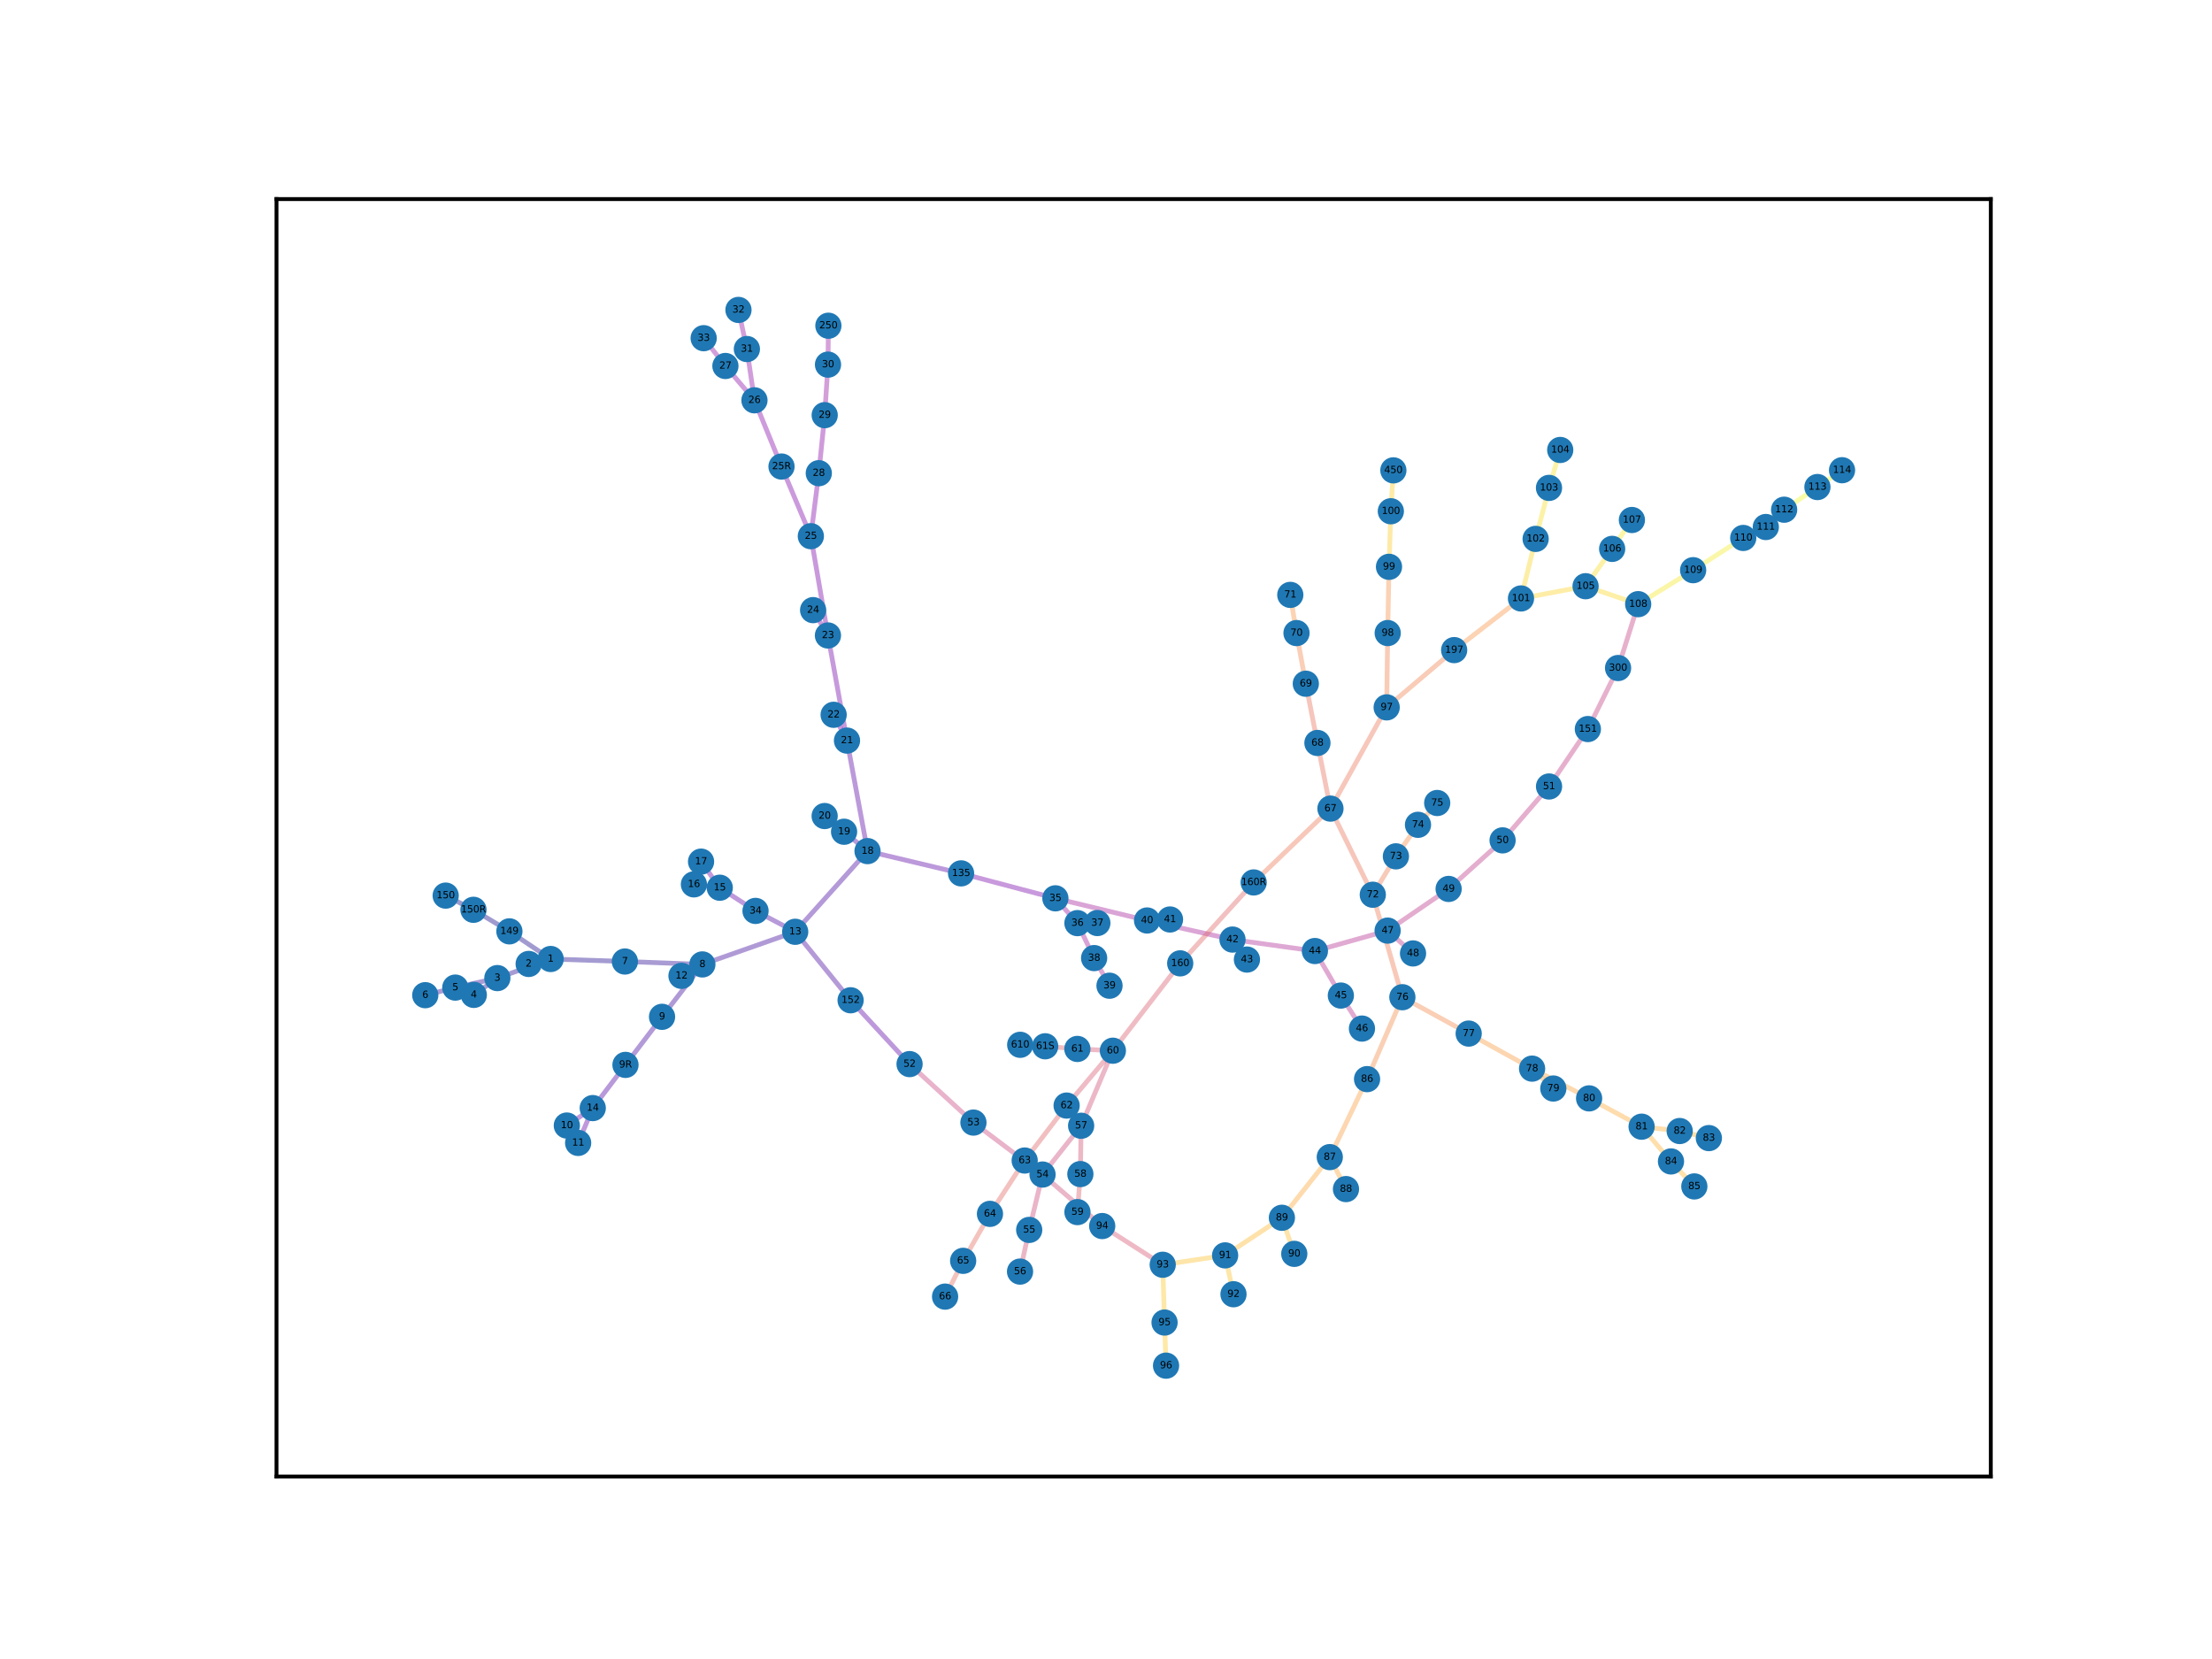 <?xml version="1.0" encoding="utf-8" standalone="no"?>
<!DOCTYPE svg PUBLIC "-//W3C//DTD SVG 1.1//EN"
  "http://www.w3.org/Graphics/SVG/1.1/DTD/svg11.dtd">
<svg xmlns:xlink="http://www.w3.org/1999/xlink" width="460.8pt" height="345.6pt" viewBox="0 0 460.8 345.6" xmlns="http://www.w3.org/2000/svg" version="1.1">
 <defs>
  <style type="text/css">*{stroke-linejoin: round; stroke-linecap: butt}</style>
 </defs>
 <g id="figure_1">
  <g id="patch_1">
   <path d="M 0 345.6 
L 460.8 345.6 
L 460.8 0 
L 0 0 
z
" style="fill: #ffffff"/>
  </g>
  <g id="axes_1">
   <g id="patch_2">
    <path d="M 57.6 307.584 
L 414.72 307.584 
L 414.72 41.472 
L 57.6 41.472 
z
" style="fill: #ffffff"/>
   </g>
   <g id="LineCollection_1">
    <path d="M 98.629 189.528 
L 92.844 186.571 
" clip-path="url(#p79d60c7af5)" style="fill: none; stroke: #0d0887; stroke-opacity: 0.4"/>
    <path d="M 98.629 189.528 
L 106.116 194.018 
" clip-path="url(#p79d60c7af5)" style="fill: none; stroke: #100788; stroke-opacity: 0.4"/>
    <path d="M 106.116 194.018 
L 114.712 199.777 
" clip-path="url(#p79d60c7af5)" style="fill: none; stroke: #16078a; stroke-opacity: 0.4"/>
    <path d="M 114.712 199.777 
L 130.176 200.3 
" clip-path="url(#p79d60c7af5)" style="fill: none; stroke: #1b068d; stroke-opacity: 0.4"/>
    <path d="M 114.712 199.777 
L 110.129 200.808 
" clip-path="url(#p79d60c7af5)" style="fill: none; stroke: #20068f; stroke-opacity: 0.4"/>
    <path d="M 114.712 199.777 
L 103.607 203.754 
" clip-path="url(#p79d60c7af5)" style="fill: none; stroke: #240691; stroke-opacity: 0.4"/>
    <path d="M 130.176 200.3 
L 146.318 200.907 
" clip-path="url(#p79d60c7af5)" style="fill: none; stroke: #280592; stroke-opacity: 0.4"/>
    <path d="M 103.607 203.754 
L 98.701 207.253 
" clip-path="url(#p79d60c7af5)" style="fill: none; stroke: #2c0594; stroke-opacity: 0.4"/>
    <path d="M 103.607 203.754 
L 94.847 205.733 
" clip-path="url(#p79d60c7af5)" style="fill: none; stroke: #2f0596; stroke-opacity: 0.4"/>
    <path d="M 94.847 205.733 
L 88.59 207.314 
" clip-path="url(#p79d60c7af5)" style="fill: none; stroke: #330597; stroke-opacity: 0.4"/>
    <path d="M 146.318 200.907 
L 137.915 211.822 
" clip-path="url(#p79d60c7af5)" style="fill: none; stroke: #370499; stroke-opacity: 0.4"/>
    <path d="M 146.318 200.907 
L 165.656 194.109 
" clip-path="url(#p79d60c7af5)" style="fill: none; stroke: #3a049a; stroke-opacity: 0.4"/>
    <path d="M 146.318 200.907 
L 141.966 203.288 
" clip-path="url(#p79d60c7af5)" style="fill: none; stroke: #3e049c; stroke-opacity: 0.4"/>
    <path d="M 137.915 211.822 
L 130.299 221.835 
" clip-path="url(#p79d60c7af5)" style="fill: none; stroke: #41049d; stroke-opacity: 0.4"/>
    <path d="M 165.656 194.109 
L 180.721 177.301 
" clip-path="url(#p79d60c7af5)" style="fill: none; stroke: #44039e; stroke-opacity: 0.4"/>
    <path d="M 165.656 194.109 
L 177.195 208.374 
" clip-path="url(#p79d60c7af5)" style="fill: none; stroke: #48039f; stroke-opacity: 0.4"/>
    <path d="M 165.656 194.109 
L 157.39 189.759 
" clip-path="url(#p79d60c7af5)" style="fill: none; stroke: #4b03a1; stroke-opacity: 0.4"/>
    <path d="M 130.299 221.835 
L 123.48 230.834 
" clip-path="url(#p79d60c7af5)" style="fill: none; stroke: #4e02a2; stroke-opacity: 0.4"/>
    <path d="M 180.721 177.301 
L 175.837 173.266 
" clip-path="url(#p79d60c7af5)" style="fill: none; stroke: #5102a3; stroke-opacity: 0.4"/>
    <path d="M 180.721 177.301 
L 176.445 154.281 
" clip-path="url(#p79d60c7af5)" style="fill: none; stroke: #5502a4; stroke-opacity: 0.4"/>
    <path d="M 180.721 177.301 
L 200.21 181.938 
" clip-path="url(#p79d60c7af5)" style="fill: none; stroke: #5801a4; stroke-opacity: 0.4"/>
    <path d="M 177.195 208.374 
L 189.479 221.672 
" clip-path="url(#p79d60c7af5)" style="fill: none; stroke: #5b01a5; stroke-opacity: 0.4"/>
    <path d="M 157.39 189.759 
L 149.939 184.928 
" clip-path="url(#p79d60c7af5)" style="fill: none; stroke: #5e01a6; stroke-opacity: 0.4"/>
    <path d="M 123.48 230.834 
L 120.437 238.09 
" clip-path="url(#p79d60c7af5)" style="fill: none; stroke: #6100a7; stroke-opacity: 0.4"/>
    <path d="M 123.48 230.834 
L 118.08 234.471 
" clip-path="url(#p79d60c7af5)" style="fill: none; stroke: #6400a7; stroke-opacity: 0.4"/>
    <path d="M 149.939 184.928 
L 144.556 184.23 
" clip-path="url(#p79d60c7af5)" style="fill: none; stroke: #6700a8; stroke-opacity: 0.4"/>
    <path d="M 149.939 184.928 
L 146.043 179.493 
" clip-path="url(#p79d60c7af5)" style="fill: none; stroke: #6a00a8; stroke-opacity: 0.4"/>
    <path d="M 175.837 173.266 
L 171.79 169.997 
" clip-path="url(#p79d60c7af5)" style="fill: none; stroke: #6e00a8; stroke-opacity: 0.4"/>
    <path d="M 176.445 154.281 
L 172.476 132.381 
" clip-path="url(#p79d60c7af5)" style="fill: none; stroke: #7100a8; stroke-opacity: 0.4"/>
    <path d="M 176.445 154.281 
L 173.662 148.905 
" clip-path="url(#p79d60c7af5)" style="fill: none; stroke: #7401a8; stroke-opacity: 0.4"/>
    <path d="M 200.21 181.938 
L 219.857 187.137 
" clip-path="url(#p79d60c7af5)" style="fill: none; stroke: #7701a8; stroke-opacity: 0.4"/>
    <path d="M 172.476 132.381 
L 168.914 111.699 
" clip-path="url(#p79d60c7af5)" style="fill: none; stroke: #7a02a8; stroke-opacity: 0.4"/>
    <path d="M 172.476 132.381 
L 169.386 127.101 
" clip-path="url(#p79d60c7af5)" style="fill: none; stroke: #7d03a8; stroke-opacity: 0.4"/>
    <path d="M 168.914 111.699 
L 162.803 97.19 
" clip-path="url(#p79d60c7af5)" style="fill: none; stroke: #7e03a8; stroke-opacity: 0.4"/>
    <path d="M 168.914 111.699 
L 170.57 98.576 
" clip-path="url(#p79d60c7af5)" style="fill: none; stroke: #8104a7; stroke-opacity: 0.4"/>
    <path d="M 162.803 97.19 
L 157.167 83.39 
" clip-path="url(#p79d60c7af5)" style="fill: none; stroke: #8405a7; stroke-opacity: 0.4"/>
    <path d="M 170.57 98.576 
L 171.801 86.486 
" clip-path="url(#p79d60c7af5)" style="fill: none; stroke: #8707a6; stroke-opacity: 0.4"/>
    <path d="M 157.167 83.39 
L 151.116 76.241 
" clip-path="url(#p79d60c7af5)" style="fill: none; stroke: #8a09a5; stroke-opacity: 0.4"/>
    <path d="M 157.167 83.39 
L 155.589 72.71 
" clip-path="url(#p79d60c7af5)" style="fill: none; stroke: #8d0ba5; stroke-opacity: 0.4"/>
    <path d="M 151.116 76.241 
L 146.588 70.45 
" clip-path="url(#p79d60c7af5)" style="fill: none; stroke: #8f0da4; stroke-opacity: 0.4"/>
    <path d="M 155.589 72.71 
L 153.835 64.564 
" clip-path="url(#p79d60c7af5)" style="fill: none; stroke: #920fa3; stroke-opacity: 0.4"/>
    <path d="M 171.801 86.486 
L 172.487 75.959 
" clip-path="url(#p79d60c7af5)" style="fill: none; stroke: #9511a1; stroke-opacity: 0.4"/>
    <path d="M 172.487 75.959 
L 172.568 67.855 
" clip-path="url(#p79d60c7af5)" style="fill: none; stroke: #9814a0; stroke-opacity: 0.4"/>
    <path d="M 224.448 192.303 
L 219.857 187.137 
" clip-path="url(#p79d60c7af5)" style="fill: none; stroke: #9a169f; stroke-opacity: 0.4"/>
    <path d="M 224.448 192.303 
L 228.599 192.286 
" clip-path="url(#p79d60c7af5)" style="fill: none; stroke: #9d189d; stroke-opacity: 0.4"/>
    <path d="M 224.448 192.303 
L 227.926 199.588 
" clip-path="url(#p79d60c7af5)" style="fill: none; stroke: #a01a9c; stroke-opacity: 0.4"/>
    <path d="M 219.857 187.137 
L 238.954 191.754 
" clip-path="url(#p79d60c7af5)" style="fill: none; stroke: #a21d9a; stroke-opacity: 0.4"/>
    <path d="M 238.954 191.754 
L 256.754 195.73 
" clip-path="url(#p79d60c7af5)" style="fill: none; stroke: #a51f99; stroke-opacity: 0.4"/>
    <path d="M 238.954 191.754 
L 243.735 191.545 
" clip-path="url(#p79d60c7af5)" style="fill: none; stroke: #a72197; stroke-opacity: 0.4"/>
    <path d="M 227.926 199.588 
L 231.131 205.342 
" clip-path="url(#p79d60c7af5)" style="fill: none; stroke: #aa2395; stroke-opacity: 0.4"/>
    <path d="M 256.754 195.73 
L 273.918 198.117 
" clip-path="url(#p79d60c7af5)" style="fill: none; stroke: #ac2694; stroke-opacity: 0.4"/>
    <path d="M 256.754 195.73 
L 259.759 199.894 
" clip-path="url(#p79d60c7af5)" style="fill: none; stroke: #ae2892; stroke-opacity: 0.4"/>
    <path d="M 273.918 198.117 
L 279.324 207.394 
" clip-path="url(#p79d60c7af5)" style="fill: none; stroke: #b12a90; stroke-opacity: 0.4"/>
    <path d="M 273.918 198.117 
L 289.069 193.865 
" clip-path="url(#p79d60c7af5)" style="fill: none; stroke: #b32c8e; stroke-opacity: 0.4"/>
    <path d="M 279.324 207.394 
L 283.719 214.271 
" clip-path="url(#p79d60c7af5)" style="fill: none; stroke: #b52f8c; stroke-opacity: 0.4"/>
    <path d="M 289.069 193.865 
L 294.359 198.618 
" clip-path="url(#p79d60c7af5)" style="fill: none; stroke: #b7318a; stroke-opacity: 0.4"/>
    <path d="M 289.069 193.865 
L 301.775 185.18 
" clip-path="url(#p79d60c7af5)" style="fill: none; stroke: #ba3388; stroke-opacity: 0.4"/>
    <path d="M 301.775 185.18 
L 313.016 175.063 
" clip-path="url(#p79d60c7af5)" style="fill: none; stroke: #bc3587; stroke-opacity: 0.4"/>
    <path d="M 313.016 175.063 
L 322.694 163.841 
" clip-path="url(#p79d60c7af5)" style="fill: none; stroke: #be3885; stroke-opacity: 0.4"/>
    <path d="M 322.694 163.841 
L 330.782 151.875 
" clip-path="url(#p79d60c7af5)" style="fill: none; stroke: #c03a83; stroke-opacity: 0.4"/>
    <path d="M 330.782 151.875 
L 337.074 139.161 
" clip-path="url(#p79d60c7af5)" style="fill: none; stroke: #c23c81; stroke-opacity: 0.4"/>
    <path d="M 337.074 139.161 
L 341.262 125.857 
" clip-path="url(#p79d60c7af5)" style="fill: none; stroke: #c43e7f; stroke-opacity: 0.4"/>
    <path d="M 202.785 233.855 
L 189.479 221.672 
" clip-path="url(#p79d60c7af5)" style="fill: none; stroke: #c6417d; stroke-opacity: 0.4"/>
    <path d="M 202.785 233.855 
L 217.18 244.678 
" clip-path="url(#p79d60c7af5)" style="fill: none; stroke: #c8437b; stroke-opacity: 0.4"/>
    <path d="M 217.18 244.678 
L 214.399 256.213 
" clip-path="url(#p79d60c7af5)" style="fill: none; stroke: #ca457a; stroke-opacity: 0.4"/>
    <path d="M 217.18 244.678 
L 225.219 234.516 
" clip-path="url(#p79d60c7af5)" style="fill: none; stroke: #cc4778; stroke-opacity: 0.4"/>
    <path d="M 217.18 244.678 
L 229.61 255.408 
" clip-path="url(#p79d60c7af5)" style="fill: none; stroke: #cc4977; stroke-opacity: 0.4"/>
    <path d="M 214.399 256.213 
L 212.492 264.897 
" clip-path="url(#p79d60c7af5)" style="fill: none; stroke: #ce4b75; stroke-opacity: 0.4"/>
    <path d="M 225.219 234.516 
L 231.831 218.882 
" clip-path="url(#p79d60c7af5)" style="fill: none; stroke: #d04d73; stroke-opacity: 0.4"/>
    <path d="M 225.219 234.516 
L 225.059 244.582 
" clip-path="url(#p79d60c7af5)" style="fill: none; stroke: #d24f71; stroke-opacity: 0.4"/>
    <path d="M 229.61 255.408 
L 242.215 263.471 
" clip-path="url(#p79d60c7af5)" style="fill: none; stroke: #d45270; stroke-opacity: 0.4"/>
    <path d="M 231.831 218.882 
L 224.437 218.513 
" clip-path="url(#p79d60c7af5)" style="fill: none; stroke: #d5546e; stroke-opacity: 0.4"/>
    <path d="M 231.831 218.882 
L 222.195 230.311 
" clip-path="url(#p79d60c7af5)" style="fill: none; stroke: #d7566c; stroke-opacity: 0.4"/>
    <path d="M 231.831 218.882 
L 245.858 200.684 
" clip-path="url(#p79d60c7af5)" style="fill: none; stroke: #d9586a; stroke-opacity: 0.4"/>
    <path d="M 225.059 244.582 
L 224.452 252.501 
" clip-path="url(#p79d60c7af5)" style="fill: none; stroke: #da5b69; stroke-opacity: 0.4"/>
    <path d="M 224.437 218.513 
L 217.731 217.962 
" clip-path="url(#p79d60c7af5)" style="fill: none; stroke: #dc5d67; stroke-opacity: 0.4"/>
    <path d="M 222.195 230.311 
L 213.461 241.757 
" clip-path="url(#p79d60c7af5)" style="fill: none; stroke: #de5f65; stroke-opacity: 0.4"/>
    <path d="M 245.858 200.684 
L 261.163 183.827 
" clip-path="url(#p79d60c7af5)" style="fill: none; stroke: #df6263; stroke-opacity: 0.4"/>
    <path d="M 217.731 217.962 
L 212.524 217.651 
" clip-path="url(#p79d60c7af5)" style="fill: none; stroke: #e16462; stroke-opacity: 0.4"/>
    <path d="M 213.461 241.757 
L 206.227 252.87 
" clip-path="url(#p79d60c7af5)" style="fill: none; stroke: #e26660; stroke-opacity: 0.4"/>
    <path d="M 206.227 252.87 
L 200.642 262.654 
" clip-path="url(#p79d60c7af5)" style="fill: none; stroke: #e4695e; stroke-opacity: 0.4"/>
    <path d="M 200.642 262.654 
L 196.879 270.109 
" clip-path="url(#p79d60c7af5)" style="fill: none; stroke: #e56b5d; stroke-opacity: 0.4"/>
    <path d="M 274.445 154.773 
L 277.158 168.448 
" clip-path="url(#p79d60c7af5)" style="fill: none; stroke: #e76e5b; stroke-opacity: 0.4"/>
    <path d="M 274.445 154.773 
L 272.025 142.432 
" clip-path="url(#p79d60c7af5)" style="fill: none; stroke: #e87059; stroke-opacity: 0.4"/>
    <path d="M 277.158 168.448 
L 285.978 186.39 
" clip-path="url(#p79d60c7af5)" style="fill: none; stroke: #e97257; stroke-opacity: 0.4"/>
    <path d="M 277.158 168.448 
L 288.868 147.357 
" clip-path="url(#p79d60c7af5)" style="fill: none; stroke: #eb7556; stroke-opacity: 0.4"/>
    <path d="M 277.158 168.448 
L 261.163 183.827 
" clip-path="url(#p79d60c7af5)" style="fill: none; stroke: #ec7754; stroke-opacity: 0.4"/>
    <path d="M 285.978 186.39 
L 292.14 207.739 
" clip-path="url(#p79d60c7af5)" style="fill: none; stroke: #ed7a52; stroke-opacity: 0.4"/>
    <path d="M 285.978 186.39 
L 290.792 178.393 
" clip-path="url(#p79d60c7af5)" style="fill: none; stroke: #ef7c51; stroke-opacity: 0.4"/>
    <path d="M 288.868 147.357 
L 289.083 131.879 
" clip-path="url(#p79d60c7af5)" style="fill: none; stroke: #f07f4f; stroke-opacity: 0.4"/>
    <path d="M 288.868 147.357 
L 302.927 135.428 
" clip-path="url(#p79d60c7af5)" style="fill: none; stroke: #f1814d; stroke-opacity: 0.4"/>
    <path d="M 272.025 142.432 
L 270.085 131.881 
" clip-path="url(#p79d60c7af5)" style="fill: none; stroke: #f2844b; stroke-opacity: 0.4"/>
    <path d="M 292.14 207.739 
L 305.954 215.312 
" clip-path="url(#p79d60c7af5)" style="fill: none; stroke: #f3874a; stroke-opacity: 0.4"/>
    <path d="M 292.14 207.739 
L 284.785 224.802 
" clip-path="url(#p79d60c7af5)" style="fill: none; stroke: #f48948; stroke-opacity: 0.4"/>
    <path d="M 290.792 178.393 
L 295.395 171.823 
" clip-path="url(#p79d60c7af5)" style="fill: none; stroke: #f58c46; stroke-opacity: 0.4"/>
    <path d="M 289.083 131.879 
L 289.354 118.079 
" clip-path="url(#p79d60c7af5)" style="fill: none; stroke: #f68f44; stroke-opacity: 0.4"/>
    <path d="M 302.927 135.428 
L 316.848 124.67 
" clip-path="url(#p79d60c7af5)" style="fill: none; stroke: #f79143; stroke-opacity: 0.4"/>
    <path d="M 270.085 131.881 
L 268.79 123.926 
" clip-path="url(#p79d60c7af5)" style="fill: none; stroke: #f89441; stroke-opacity: 0.4"/>
    <path d="M 295.395 171.823 
L 299.396 167.279 
" clip-path="url(#p79d60c7af5)" style="fill: none; stroke: #f89540; stroke-opacity: 0.4"/>
    <path d="M 305.954 215.312 
L 319.162 222.615 
" clip-path="url(#p79d60c7af5)" style="fill: none; stroke: #f9983e; stroke-opacity: 0.4"/>
    <path d="M 284.785 224.802 
L 277.019 241.049 
" clip-path="url(#p79d60c7af5)" style="fill: none; stroke: #fa9b3d; stroke-opacity: 0.4"/>
    <path d="M 319.162 222.615 
L 323.583 226.758 
" clip-path="url(#p79d60c7af5)" style="fill: none; stroke: #fa9e3b; stroke-opacity: 0.4"/>
    <path d="M 319.162 222.615 
L 331.04 228.813 
" clip-path="url(#p79d60c7af5)" style="fill: none; stroke: #fba139; stroke-opacity: 0.4"/>
    <path d="M 277.019 241.049 
L 280.393 247.708 
" clip-path="url(#p79d60c7af5)" style="fill: none; stroke: #fca338; stroke-opacity: 0.4"/>
    <path d="M 277.019 241.049 
L 267.042 253.684 
" clip-path="url(#p79d60c7af5)" style="fill: none; stroke: #fca636; stroke-opacity: 0.4"/>
    <path d="M 331.04 228.813 
L 341.977 234.709 
" clip-path="url(#p79d60c7af5)" style="fill: none; stroke: #fca934; stroke-opacity: 0.4"/>
    <path d="M 341.977 234.709 
L 349.912 235.613 
" clip-path="url(#p79d60c7af5)" style="fill: none; stroke: #fdac33; stroke-opacity: 0.4"/>
    <path d="M 341.977 234.709 
L 348.099 241.95 
" clip-path="url(#p79d60c7af5)" style="fill: none; stroke: #fdaf31; stroke-opacity: 0.4"/>
    <path d="M 349.912 235.613 
L 355.987 237.085 
" clip-path="url(#p79d60c7af5)" style="fill: none; stroke: #fdb22f; stroke-opacity: 0.4"/>
    <path d="M 348.099 241.95 
L 352.961 247.154 
" clip-path="url(#p79d60c7af5)" style="fill: none; stroke: #fdb52e; stroke-opacity: 0.4"/>
    <path d="M 267.042 253.684 
L 255.215 261.519 
" clip-path="url(#p79d60c7af5)" style="fill: none; stroke: #feb82c; stroke-opacity: 0.4"/>
    <path d="M 267.042 253.684 
L 269.621 261.201 
" clip-path="url(#p79d60c7af5)" style="fill: none; stroke: #febb2b; stroke-opacity: 0.4"/>
    <path d="M 255.215 261.519 
L 242.215 263.471 
" clip-path="url(#p79d60c7af5)" style="fill: none; stroke: #febe2a; stroke-opacity: 0.4"/>
    <path d="M 255.215 261.519 
L 256.957 269.614 
" clip-path="url(#p79d60c7af5)" style="fill: none; stroke: #fdc229; stroke-opacity: 0.4"/>
    <path d="M 242.215 263.471 
L 242.598 275.51 
" clip-path="url(#p79d60c7af5)" style="fill: none; stroke: #fdc527; stroke-opacity: 0.4"/>
    <path d="M 242.598 275.51 
L 242.91 284.492 
" clip-path="url(#p79d60c7af5)" style="fill: none; stroke: #fdc827; stroke-opacity: 0.4"/>
    <path d="M 289.354 118.079 
L 289.737 106.504 
" clip-path="url(#p79d60c7af5)" style="fill: none; stroke: #fdcb26; stroke-opacity: 0.4"/>
    <path d="M 289.737 106.504 
L 290.263 97.984 
" clip-path="url(#p79d60c7af5)" style="fill: none; stroke: #fcce25; stroke-opacity: 0.4"/>
    <path d="M 316.848 124.67 
L 330.305 122.12 
" clip-path="url(#p79d60c7af5)" style="fill: none; stroke: #fcd225; stroke-opacity: 0.4"/>
    <path d="M 316.848 124.67 
L 319.901 112.263 
" clip-path="url(#p79d60c7af5)" style="fill: none; stroke: #fbd524; stroke-opacity: 0.4"/>
    <path d="M 330.305 122.12 
L 341.262 125.857 
" clip-path="url(#p79d60c7af5)" style="fill: none; stroke: #fad824; stroke-opacity: 0.4"/>
    <path d="M 330.305 122.12 
L 335.843 114.342 
" clip-path="url(#p79d60c7af5)" style="fill: none; stroke: #f9dc24; stroke-opacity: 0.4"/>
    <path d="M 319.901 112.263 
L 322.685 101.637 
" clip-path="url(#p79d60c7af5)" style="fill: none; stroke: #f8df25; stroke-opacity: 0.4"/>
    <path d="M 322.685 101.637 
L 325.022 93.735 
" clip-path="url(#p79d60c7af5)" style="fill: none; stroke: #f7e225; stroke-opacity: 0.4"/>
    <path d="M 341.262 125.857 
L 352.712 118.779 
" clip-path="url(#p79d60c7af5)" style="fill: none; stroke: #f6e626; stroke-opacity: 0.4"/>
    <path d="M 335.843 114.342 
L 339.954 108.324 
" clip-path="url(#p79d60c7af5)" style="fill: none; stroke: #f5e926; stroke-opacity: 0.4"/>
    <path d="M 352.712 118.779 
L 363.15 112.065 
" clip-path="url(#p79d60c7af5)" style="fill: none; stroke: #f4ed27; stroke-opacity: 0.4"/>
    <path d="M 363.15 112.065 
L 367.852 109.787 
" clip-path="url(#p79d60c7af5)" style="fill: none; stroke: #f3f027; stroke-opacity: 0.4"/>
    <path d="M 363.15 112.065 
L 371.668 106.182 
" clip-path="url(#p79d60c7af5)" style="fill: none; stroke: #f1f426; stroke-opacity: 0.4"/>
    <path d="M 371.668 106.182 
L 378.603 101.459 
" clip-path="url(#p79d60c7af5)" style="fill: none; stroke: #f0f724; stroke-opacity: 0.4"/>
    <path d="M 378.603 101.459 
L 383.73 97.955 
" clip-path="url(#p79d60c7af5)" style="fill: none; stroke: #f0f921; stroke-opacity: 0.4"/>
   </g>
   <g id="matplotlib.axis_1">
    <g id="xtick_1"/>
    <g id="xtick_2"/>
    <g id="xtick_3"/>
    <g id="xtick_4"/>
    <g id="xtick_5"/>
   </g>
   <g id="matplotlib.axis_2">
    <g id="ytick_1"/>
    <g id="ytick_2"/>
    <g id="ytick_3"/>
    <g id="ytick_4"/>
    <g id="ytick_5"/>
    <g id="ytick_6"/>
    <g id="ytick_7"/>
   </g>
   <g id="PathCollection_1">
    <defs>
     <path id="mbc53b7b0db" d="M 0 2.236 
C 0.593 2.236 1.162 2 1.581 1.581 
C 2 1.162 2.236 0.593 2.236 0 
C 2.236 -0.593 2 -1.162 1.581 -1.581 
C 1.162 -2 0.593 -2.236 0 -2.236 
C -0.593 -2.236 -1.162 -2 -1.581 -1.581 
C -2 -1.162 -2.236 -0.593 -2.236 0 
C -2.236 0.593 -2 1.162 -1.581 1.581 
C -1.162 2 -0.593 2.236 0 2.236 
z
" style="stroke: #1f78b4"/>
    </defs>
    <g clip-path="url(#p79d60c7af5)">
     <use xlink:href="#mbc53b7b0db" x="98.629" y="189.528" style="fill: #1f78b4; stroke: #1f78b4"/>
     <use xlink:href="#mbc53b7b0db" x="92.844" y="186.571" style="fill: #1f78b4; stroke: #1f78b4"/>
     <use xlink:href="#mbc53b7b0db" x="106.116" y="194.018" style="fill: #1f78b4; stroke: #1f78b4"/>
     <use xlink:href="#mbc53b7b0db" x="114.712" y="199.777" style="fill: #1f78b4; stroke: #1f78b4"/>
     <use xlink:href="#mbc53b7b0db" x="130.176" y="200.3" style="fill: #1f78b4; stroke: #1f78b4"/>
     <use xlink:href="#mbc53b7b0db" x="110.129" y="200.808" style="fill: #1f78b4; stroke: #1f78b4"/>
     <use xlink:href="#mbc53b7b0db" x="103.607" y="203.754" style="fill: #1f78b4; stroke: #1f78b4"/>
     <use xlink:href="#mbc53b7b0db" x="98.701" y="207.253" style="fill: #1f78b4; stroke: #1f78b4"/>
     <use xlink:href="#mbc53b7b0db" x="94.847" y="205.733" style="fill: #1f78b4; stroke: #1f78b4"/>
     <use xlink:href="#mbc53b7b0db" x="146.318" y="200.907" style="fill: #1f78b4; stroke: #1f78b4"/>
     <use xlink:href="#mbc53b7b0db" x="88.59" y="207.314" style="fill: #1f78b4; stroke: #1f78b4"/>
     <use xlink:href="#mbc53b7b0db" x="137.915" y="211.822" style="fill: #1f78b4; stroke: #1f78b4"/>
     <use xlink:href="#mbc53b7b0db" x="165.656" y="194.109" style="fill: #1f78b4; stroke: #1f78b4"/>
     <use xlink:href="#mbc53b7b0db" x="141.966" y="203.288" style="fill: #1f78b4; stroke: #1f78b4"/>
     <use xlink:href="#mbc53b7b0db" x="130.299" y="221.835" style="fill: #1f78b4; stroke: #1f78b4"/>
     <use xlink:href="#mbc53b7b0db" x="180.721" y="177.301" style="fill: #1f78b4; stroke: #1f78b4"/>
     <use xlink:href="#mbc53b7b0db" x="177.195" y="208.374" style="fill: #1f78b4; stroke: #1f78b4"/>
     <use xlink:href="#mbc53b7b0db" x="157.39" y="189.759" style="fill: #1f78b4; stroke: #1f78b4"/>
     <use xlink:href="#mbc53b7b0db" x="123.48" y="230.834" style="fill: #1f78b4; stroke: #1f78b4"/>
     <use xlink:href="#mbc53b7b0db" x="120.437" y="238.09" style="fill: #1f78b4; stroke: #1f78b4"/>
     <use xlink:href="#mbc53b7b0db" x="118.08" y="234.471" style="fill: #1f78b4; stroke: #1f78b4"/>
     <use xlink:href="#mbc53b7b0db" x="149.939" y="184.928" style="fill: #1f78b4; stroke: #1f78b4"/>
     <use xlink:href="#mbc53b7b0db" x="175.837" y="173.266" style="fill: #1f78b4; stroke: #1f78b4"/>
     <use xlink:href="#mbc53b7b0db" x="176.445" y="154.281" style="fill: #1f78b4; stroke: #1f78b4"/>
     <use xlink:href="#mbc53b7b0db" x="200.21" y="181.938" style="fill: #1f78b4; stroke: #1f78b4"/>
     <use xlink:href="#mbc53b7b0db" x="144.556" y="184.23" style="fill: #1f78b4; stroke: #1f78b4"/>
     <use xlink:href="#mbc53b7b0db" x="146.043" y="179.493" style="fill: #1f78b4; stroke: #1f78b4"/>
     <use xlink:href="#mbc53b7b0db" x="171.79" y="169.997" style="fill: #1f78b4; stroke: #1f78b4"/>
     <use xlink:href="#mbc53b7b0db" x="172.476" y="132.381" style="fill: #1f78b4; stroke: #1f78b4"/>
     <use xlink:href="#mbc53b7b0db" x="173.662" y="148.905" style="fill: #1f78b4; stroke: #1f78b4"/>
     <use xlink:href="#mbc53b7b0db" x="168.914" y="111.699" style="fill: #1f78b4; stroke: #1f78b4"/>
     <use xlink:href="#mbc53b7b0db" x="169.386" y="127.101" style="fill: #1f78b4; stroke: #1f78b4"/>
     <use xlink:href="#mbc53b7b0db" x="162.803" y="97.19" style="fill: #1f78b4; stroke: #1f78b4"/>
     <use xlink:href="#mbc53b7b0db" x="170.57" y="98.576" style="fill: #1f78b4; stroke: #1f78b4"/>
     <use xlink:href="#mbc53b7b0db" x="157.167" y="83.39" style="fill: #1f78b4; stroke: #1f78b4"/>
     <use xlink:href="#mbc53b7b0db" x="151.116" y="76.241" style="fill: #1f78b4; stroke: #1f78b4"/>
     <use xlink:href="#mbc53b7b0db" x="155.589" y="72.71" style="fill: #1f78b4; stroke: #1f78b4"/>
     <use xlink:href="#mbc53b7b0db" x="171.801" y="86.486" style="fill: #1f78b4; stroke: #1f78b4"/>
     <use xlink:href="#mbc53b7b0db" x="146.588" y="70.45" style="fill: #1f78b4; stroke: #1f78b4"/>
     <use xlink:href="#mbc53b7b0db" x="153.835" y="64.564" style="fill: #1f78b4; stroke: #1f78b4"/>
     <use xlink:href="#mbc53b7b0db" x="172.487" y="75.959" style="fill: #1f78b4; stroke: #1f78b4"/>
     <use xlink:href="#mbc53b7b0db" x="172.568" y="67.855" style="fill: #1f78b4; stroke: #1f78b4"/>
     <use xlink:href="#mbc53b7b0db" x="224.448" y="192.303" style="fill: #1f78b4; stroke: #1f78b4"/>
     <use xlink:href="#mbc53b7b0db" x="219.857" y="187.137" style="fill: #1f78b4; stroke: #1f78b4"/>
     <use xlink:href="#mbc53b7b0db" x="238.954" y="191.754" style="fill: #1f78b4; stroke: #1f78b4"/>
     <use xlink:href="#mbc53b7b0db" x="228.599" y="192.286" style="fill: #1f78b4; stroke: #1f78b4"/>
     <use xlink:href="#mbc53b7b0db" x="227.926" y="199.588" style="fill: #1f78b4; stroke: #1f78b4"/>
     <use xlink:href="#mbc53b7b0db" x="256.754" y="195.73" style="fill: #1f78b4; stroke: #1f78b4"/>
     <use xlink:href="#mbc53b7b0db" x="243.735" y="191.545" style="fill: #1f78b4; stroke: #1f78b4"/>
     <use xlink:href="#mbc53b7b0db" x="231.131" y="205.342" style="fill: #1f78b4; stroke: #1f78b4"/>
     <use xlink:href="#mbc53b7b0db" x="273.918" y="198.117" style="fill: #1f78b4; stroke: #1f78b4"/>
     <use xlink:href="#mbc53b7b0db" x="259.759" y="199.894" style="fill: #1f78b4; stroke: #1f78b4"/>
     <use xlink:href="#mbc53b7b0db" x="279.324" y="207.394" style="fill: #1f78b4; stroke: #1f78b4"/>
     <use xlink:href="#mbc53b7b0db" x="289.069" y="193.865" style="fill: #1f78b4; stroke: #1f78b4"/>
     <use xlink:href="#mbc53b7b0db" x="283.719" y="214.271" style="fill: #1f78b4; stroke: #1f78b4"/>
     <use xlink:href="#mbc53b7b0db" x="294.359" y="198.618" style="fill: #1f78b4; stroke: #1f78b4"/>
     <use xlink:href="#mbc53b7b0db" x="301.775" y="185.18" style="fill: #1f78b4; stroke: #1f78b4"/>
     <use xlink:href="#mbc53b7b0db" x="313.016" y="175.063" style="fill: #1f78b4; stroke: #1f78b4"/>
     <use xlink:href="#mbc53b7b0db" x="322.694" y="163.841" style="fill: #1f78b4; stroke: #1f78b4"/>
     <use xlink:href="#mbc53b7b0db" x="330.782" y="151.875" style="fill: #1f78b4; stroke: #1f78b4"/>
     <use xlink:href="#mbc53b7b0db" x="337.074" y="139.161" style="fill: #1f78b4; stroke: #1f78b4"/>
     <use xlink:href="#mbc53b7b0db" x="202.785" y="233.855" style="fill: #1f78b4; stroke: #1f78b4"/>
     <use xlink:href="#mbc53b7b0db" x="189.479" y="221.672" style="fill: #1f78b4; stroke: #1f78b4"/>
     <use xlink:href="#mbc53b7b0db" x="217.18" y="244.678" style="fill: #1f78b4; stroke: #1f78b4"/>
     <use xlink:href="#mbc53b7b0db" x="214.399" y="256.213" style="fill: #1f78b4; stroke: #1f78b4"/>
     <use xlink:href="#mbc53b7b0db" x="225.219" y="234.516" style="fill: #1f78b4; stroke: #1f78b4"/>
     <use xlink:href="#mbc53b7b0db" x="229.61" y="255.408" style="fill: #1f78b4; stroke: #1f78b4"/>
     <use xlink:href="#mbc53b7b0db" x="212.492" y="264.897" style="fill: #1f78b4; stroke: #1f78b4"/>
     <use xlink:href="#mbc53b7b0db" x="231.831" y="218.882" style="fill: #1f78b4; stroke: #1f78b4"/>
     <use xlink:href="#mbc53b7b0db" x="225.059" y="244.582" style="fill: #1f78b4; stroke: #1f78b4"/>
     <use xlink:href="#mbc53b7b0db" x="224.452" y="252.501" style="fill: #1f78b4; stroke: #1f78b4"/>
     <use xlink:href="#mbc53b7b0db" x="224.437" y="218.513" style="fill: #1f78b4; stroke: #1f78b4"/>
     <use xlink:href="#mbc53b7b0db" x="222.195" y="230.311" style="fill: #1f78b4; stroke: #1f78b4"/>
     <use xlink:href="#mbc53b7b0db" x="245.858" y="200.684" style="fill: #1f78b4; stroke: #1f78b4"/>
     <use xlink:href="#mbc53b7b0db" x="217.731" y="217.962" style="fill: #1f78b4; stroke: #1f78b4"/>
     <use xlink:href="#mbc53b7b0db" x="213.461" y="241.757" style="fill: #1f78b4; stroke: #1f78b4"/>
     <use xlink:href="#mbc53b7b0db" x="206.227" y="252.87" style="fill: #1f78b4; stroke: #1f78b4"/>
     <use xlink:href="#mbc53b7b0db" x="200.642" y="262.654" style="fill: #1f78b4; stroke: #1f78b4"/>
     <use xlink:href="#mbc53b7b0db" x="196.879" y="270.109" style="fill: #1f78b4; stroke: #1f78b4"/>
     <use xlink:href="#mbc53b7b0db" x="274.445" y="154.773" style="fill: #1f78b4; stroke: #1f78b4"/>
     <use xlink:href="#mbc53b7b0db" x="277.158" y="168.448" style="fill: #1f78b4; stroke: #1f78b4"/>
     <use xlink:href="#mbc53b7b0db" x="285.978" y="186.39" style="fill: #1f78b4; stroke: #1f78b4"/>
     <use xlink:href="#mbc53b7b0db" x="288.868" y="147.357" style="fill: #1f78b4; stroke: #1f78b4"/>
     <use xlink:href="#mbc53b7b0db" x="261.163" y="183.827" style="fill: #1f78b4; stroke: #1f78b4"/>
     <use xlink:href="#mbc53b7b0db" x="272.025" y="142.432" style="fill: #1f78b4; stroke: #1f78b4"/>
     <use xlink:href="#mbc53b7b0db" x="292.14" y="207.739" style="fill: #1f78b4; stroke: #1f78b4"/>
     <use xlink:href="#mbc53b7b0db" x="290.792" y="178.393" style="fill: #1f78b4; stroke: #1f78b4"/>
     <use xlink:href="#mbc53b7b0db" x="289.083" y="131.879" style="fill: #1f78b4; stroke: #1f78b4"/>
     <use xlink:href="#mbc53b7b0db" x="302.927" y="135.428" style="fill: #1f78b4; stroke: #1f78b4"/>
     <use xlink:href="#mbc53b7b0db" x="270.085" y="131.881" style="fill: #1f78b4; stroke: #1f78b4"/>
     <use xlink:href="#mbc53b7b0db" x="268.79" y="123.926" style="fill: #1f78b4; stroke: #1f78b4"/>
     <use xlink:href="#mbc53b7b0db" x="295.395" y="171.823" style="fill: #1f78b4; stroke: #1f78b4"/>
     <use xlink:href="#mbc53b7b0db" x="305.954" y="215.312" style="fill: #1f78b4; stroke: #1f78b4"/>
     <use xlink:href="#mbc53b7b0db" x="284.785" y="224.802" style="fill: #1f78b4; stroke: #1f78b4"/>
     <use xlink:href="#mbc53b7b0db" x="299.396" y="167.279" style="fill: #1f78b4; stroke: #1f78b4"/>
     <use xlink:href="#mbc53b7b0db" x="319.162" y="222.615" style="fill: #1f78b4; stroke: #1f78b4"/>
     <use xlink:href="#mbc53b7b0db" x="277.019" y="241.049" style="fill: #1f78b4; stroke: #1f78b4"/>
     <use xlink:href="#mbc53b7b0db" x="323.583" y="226.758" style="fill: #1f78b4; stroke: #1f78b4"/>
     <use xlink:href="#mbc53b7b0db" x="331.04" y="228.813" style="fill: #1f78b4; stroke: #1f78b4"/>
     <use xlink:href="#mbc53b7b0db" x="341.977" y="234.709" style="fill: #1f78b4; stroke: #1f78b4"/>
     <use xlink:href="#mbc53b7b0db" x="349.912" y="235.613" style="fill: #1f78b4; stroke: #1f78b4"/>
     <use xlink:href="#mbc53b7b0db" x="348.099" y="241.95" style="fill: #1f78b4; stroke: #1f78b4"/>
     <use xlink:href="#mbc53b7b0db" x="355.987" y="237.085" style="fill: #1f78b4; stroke: #1f78b4"/>
     <use xlink:href="#mbc53b7b0db" x="352.961" y="247.154" style="fill: #1f78b4; stroke: #1f78b4"/>
     <use xlink:href="#mbc53b7b0db" x="280.393" y="247.708" style="fill: #1f78b4; stroke: #1f78b4"/>
     <use xlink:href="#mbc53b7b0db" x="267.042" y="253.684" style="fill: #1f78b4; stroke: #1f78b4"/>
     <use xlink:href="#mbc53b7b0db" x="255.215" y="261.519" style="fill: #1f78b4; stroke: #1f78b4"/>
     <use xlink:href="#mbc53b7b0db" x="269.621" y="261.201" style="fill: #1f78b4; stroke: #1f78b4"/>
     <use xlink:href="#mbc53b7b0db" x="242.215" y="263.471" style="fill: #1f78b4; stroke: #1f78b4"/>
     <use xlink:href="#mbc53b7b0db" x="256.957" y="269.614" style="fill: #1f78b4; stroke: #1f78b4"/>
     <use xlink:href="#mbc53b7b0db" x="242.598" y="275.51" style="fill: #1f78b4; stroke: #1f78b4"/>
     <use xlink:href="#mbc53b7b0db" x="242.91" y="284.492" style="fill: #1f78b4; stroke: #1f78b4"/>
     <use xlink:href="#mbc53b7b0db" x="289.354" y="118.079" style="fill: #1f78b4; stroke: #1f78b4"/>
     <use xlink:href="#mbc53b7b0db" x="289.737" y="106.504" style="fill: #1f78b4; stroke: #1f78b4"/>
     <use xlink:href="#mbc53b7b0db" x="290.263" y="97.984" style="fill: #1f78b4; stroke: #1f78b4"/>
     <use xlink:href="#mbc53b7b0db" x="316.848" y="124.67" style="fill: #1f78b4; stroke: #1f78b4"/>
     <use xlink:href="#mbc53b7b0db" x="330.305" y="122.12" style="fill: #1f78b4; stroke: #1f78b4"/>
     <use xlink:href="#mbc53b7b0db" x="319.901" y="112.263" style="fill: #1f78b4; stroke: #1f78b4"/>
     <use xlink:href="#mbc53b7b0db" x="322.685" y="101.637" style="fill: #1f78b4; stroke: #1f78b4"/>
     <use xlink:href="#mbc53b7b0db" x="341.262" y="125.857" style="fill: #1f78b4; stroke: #1f78b4"/>
     <use xlink:href="#mbc53b7b0db" x="335.843" y="114.342" style="fill: #1f78b4; stroke: #1f78b4"/>
     <use xlink:href="#mbc53b7b0db" x="325.022" y="93.735" style="fill: #1f78b4; stroke: #1f78b4"/>
     <use xlink:href="#mbc53b7b0db" x="339.954" y="108.324" style="fill: #1f78b4; stroke: #1f78b4"/>
     <use xlink:href="#mbc53b7b0db" x="352.712" y="118.779" style="fill: #1f78b4; stroke: #1f78b4"/>
     <use xlink:href="#mbc53b7b0db" x="363.15" y="112.065" style="fill: #1f78b4; stroke: #1f78b4"/>
     <use xlink:href="#mbc53b7b0db" x="367.852" y="109.787" style="fill: #1f78b4; stroke: #1f78b4"/>
     <use xlink:href="#mbc53b7b0db" x="371.668" y="106.182" style="fill: #1f78b4; stroke: #1f78b4"/>
     <use xlink:href="#mbc53b7b0db" x="378.603" y="101.459" style="fill: #1f78b4; stroke: #1f78b4"/>
     <use xlink:href="#mbc53b7b0db" x="383.73" y="97.955" style="fill: #1f78b4; stroke: #1f78b4"/>
     <use xlink:href="#mbc53b7b0db" x="212.524" y="217.651" style="fill: #1f78b4; stroke: #1f78b4"/>
    </g>
   </g>
   <g id="patch_3">
    <path d="M 57.6 307.584 
L 57.6 41.472 
" style="fill: none; stroke: #000000; stroke-width: 0.8; stroke-linejoin: miter; stroke-linecap: square"/>
   </g>
   <g id="patch_4">
    <path d="M 414.72 307.584 
L 414.72 41.472 
" style="fill: none; stroke: #000000; stroke-width: 0.8; stroke-linejoin: miter; stroke-linecap: square"/>
   </g>
   <g id="patch_5">
    <path d="M 57.6 307.584 
L 414.72 307.584 
" style="fill: none; stroke: #000000; stroke-width: 0.8; stroke-linejoin: miter; stroke-linecap: square"/>
   </g>
   <g id="patch_6">
    <path d="M 57.6 41.472 
L 414.72 41.472 
" style="fill: none; stroke: #000000; stroke-width: 0.8; stroke-linejoin: miter; stroke-linecap: square"/>
   </g>
   <g id="text_1">
    <g clip-path="url(#p79d60c7af5)">
     <!-- 150R -->
     <g transform="translate(96.026 190.079) scale(0.02 -0.02)">
      <defs>
       <path id="DejaVuSans-31" d="M 794 531 
L 1825 531 
L 1825 4091 
L 703 3866 
L 703 4441 
L 1819 4666 
L 2450 4666 
L 2450 531 
L 3481 531 
L 3481 0 
L 794 0 
L 794 531 
z
" transform="scale(0.016)"/>
       <path id="DejaVuSans-35" d="M 691 4666 
L 3169 4666 
L 3169 4134 
L 1269 4134 
L 1269 2991 
Q 1406 3038 1543 3061 
Q 1681 3084 1819 3084 
Q 2600 3084 3056 2656 
Q 3513 2228 3513 1497 
Q 3513 744 3044 326 
Q 2575 -91 1722 -91 
Q 1428 -91 1123 -41 
Q 819 9 494 109 
L 494 744 
Q 775 591 1075 516 
Q 1375 441 1709 441 
Q 2250 441 2565 725 
Q 2881 1009 2881 1497 
Q 2881 1984 2565 2268 
Q 2250 2553 1709 2553 
Q 1456 2553 1204 2497 
Q 953 2441 691 2322 
L 691 4666 
z
" transform="scale(0.016)"/>
       <path id="DejaVuSans-30" d="M 2034 4250 
Q 1547 4250 1301 3770 
Q 1056 3291 1056 2328 
Q 1056 1369 1301 889 
Q 1547 409 2034 409 
Q 2525 409 2770 889 
Q 3016 1369 3016 2328 
Q 3016 3291 2770 3770 
Q 2525 4250 2034 4250 
z
M 2034 4750 
Q 2819 4750 3233 4129 
Q 3647 3509 3647 2328 
Q 3647 1150 3233 529 
Q 2819 -91 2034 -91 
Q 1250 -91 836 529 
Q 422 1150 422 2328 
Q 422 3509 836 4129 
Q 1250 4750 2034 4750 
z
" transform="scale(0.016)"/>
       <path id="DejaVuSans-52" d="M 2841 2188 
Q 3044 2119 3236 1894 
Q 3428 1669 3622 1275 
L 4263 0 
L 3584 0 
L 2988 1197 
Q 2756 1666 2539 1819 
Q 2322 1972 1947 1972 
L 1259 1972 
L 1259 0 
L 628 0 
L 628 4666 
L 2053 4666 
Q 2853 4666 3247 4331 
Q 3641 3997 3641 3322 
Q 3641 2881 3436 2590 
Q 3231 2300 2841 2188 
z
M 1259 4147 
L 1259 2491 
L 2053 2491 
Q 2509 2491 2742 2702 
Q 2975 2913 2975 3322 
Q 2975 3731 2742 3939 
Q 2509 4147 2053 4147 
L 1259 4147 
z
" transform="scale(0.016)"/>
      </defs>
      <use xlink:href="#DejaVuSans-31"/>
      <use xlink:href="#DejaVuSans-35" x="63.623"/>
      <use xlink:href="#DejaVuSans-30" x="127.246"/>
      <use xlink:href="#DejaVuSans-52" x="190.869"/>
     </g>
    </g>
   </g>
   <g id="text_2">
    <g clip-path="url(#p79d60c7af5)">
     <!-- 150 -->
     <g transform="translate(90.936 187.123) scale(0.02 -0.02)">
      <use xlink:href="#DejaVuSans-31"/>
      <use xlink:href="#DejaVuSans-35" x="63.623"/>
      <use xlink:href="#DejaVuSans-30" x="127.246"/>
     </g>
    </g>
   </g>
   <g id="text_3">
    <g clip-path="url(#p79d60c7af5)">
     <!-- 149 -->
     <g transform="translate(104.207 194.57) scale(0.02 -0.02)">
      <defs>
       <path id="DejaVuSans-34" d="M 2419 4116 
L 825 1625 
L 2419 1625 
L 2419 4116 
z
M 2253 4666 
L 3047 4666 
L 3047 1625 
L 3713 1625 
L 3713 1100 
L 3047 1100 
L 3047 0 
L 2419 0 
L 2419 1100 
L 313 1100 
L 313 1709 
L 2253 4666 
z
" transform="scale(0.016)"/>
       <path id="DejaVuSans-39" d="M 703 97 
L 703 672 
Q 941 559 1184 500 
Q 1428 441 1663 441 
Q 2288 441 2617 861 
Q 2947 1281 2994 2138 
Q 2813 1869 2534 1725 
Q 2256 1581 1919 1581 
Q 1219 1581 811 2004 
Q 403 2428 403 3163 
Q 403 3881 828 4315 
Q 1253 4750 1959 4750 
Q 2769 4750 3195 4129 
Q 3622 3509 3622 2328 
Q 3622 1225 3098 567 
Q 2575 -91 1691 -91 
Q 1453 -91 1209 -44 
Q 966 3 703 97 
z
M 1959 2075 
Q 2384 2075 2632 2365 
Q 2881 2656 2881 3163 
Q 2881 3666 2632 3958 
Q 2384 4250 1959 4250 
Q 1534 4250 1286 3958 
Q 1038 3666 1038 3163 
Q 1038 2656 1286 2365 
Q 1534 2075 1959 2075 
z
" transform="scale(0.016)"/>
      </defs>
      <use xlink:href="#DejaVuSans-31"/>
      <use xlink:href="#DejaVuSans-34" x="63.623"/>
      <use xlink:href="#DejaVuSans-39" x="127.246"/>
     </g>
    </g>
   </g>
   <g id="text_4">
    <g clip-path="url(#p79d60c7af5)">
     <!-- 1 -->
     <g transform="translate(114.075 200.329) scale(0.02 -0.02)">
      <use xlink:href="#DejaVuSans-31"/>
     </g>
    </g>
   </g>
   <g id="text_5">
    <g clip-path="url(#p79d60c7af5)">
     <!-- 7 -->
     <g transform="translate(129.539 200.852) scale(0.02 -0.02)">
      <defs>
       <path id="DejaVuSans-37" d="M 525 4666 
L 3525 4666 
L 3525 4397 
L 1831 0 
L 1172 0 
L 2766 4134 
L 525 4134 
L 525 4666 
z
" transform="scale(0.016)"/>
      </defs>
      <use xlink:href="#DejaVuSans-37"/>
     </g>
    </g>
   </g>
   <g id="text_6">
    <g clip-path="url(#p79d60c7af5)">
     <!-- 2 -->
     <g transform="translate(109.492 201.36) scale(0.02 -0.02)">
      <defs>
       <path id="DejaVuSans-32" d="M 1228 531 
L 3431 531 
L 3431 0 
L 469 0 
L 469 531 
Q 828 903 1448 1529 
Q 2069 2156 2228 2338 
Q 2531 2678 2651 2914 
Q 2772 3150 2772 3378 
Q 2772 3750 2511 3984 
Q 2250 4219 1831 4219 
Q 1534 4219 1204 4116 
Q 875 4013 500 3803 
L 500 4441 
Q 881 4594 1212 4672 
Q 1544 4750 1819 4750 
Q 2544 4750 2975 4387 
Q 3406 4025 3406 3419 
Q 3406 3131 3298 2873 
Q 3191 2616 2906 2266 
Q 2828 2175 2409 1742 
Q 1991 1309 1228 531 
z
" transform="scale(0.016)"/>
      </defs>
      <use xlink:href="#DejaVuSans-32"/>
     </g>
    </g>
   </g>
   <g id="text_7">
    <g clip-path="url(#p79d60c7af5)">
     <!-- 3 -->
     <g transform="translate(102.971 204.306) scale(0.02 -0.02)">
      <defs>
       <path id="DejaVuSans-33" d="M 2597 2516 
Q 3050 2419 3304 2112 
Q 3559 1806 3559 1356 
Q 3559 666 3084 287 
Q 2609 -91 1734 -91 
Q 1441 -91 1130 -33 
Q 819 25 488 141 
L 488 750 
Q 750 597 1062 519 
Q 1375 441 1716 441 
Q 2309 441 2620 675 
Q 2931 909 2931 1356 
Q 2931 1769 2642 2001 
Q 2353 2234 1838 2234 
L 1294 2234 
L 1294 2753 
L 1863 2753 
Q 2328 2753 2575 2939 
Q 2822 3125 2822 3475 
Q 2822 3834 2567 4026 
Q 2313 4219 1838 4219 
Q 1578 4219 1281 4162 
Q 984 4106 628 3988 
L 628 4550 
Q 988 4650 1302 4700 
Q 1616 4750 1894 4750 
Q 2613 4750 3031 4423 
Q 3450 4097 3450 3541 
Q 3450 3153 3228 2886 
Q 3006 2619 2597 2516 
z
" transform="scale(0.016)"/>
      </defs>
      <use xlink:href="#DejaVuSans-33"/>
     </g>
    </g>
   </g>
   <g id="text_8">
    <g clip-path="url(#p79d60c7af5)">
     <!-- 4 -->
     <g transform="translate(98.065 207.805) scale(0.02 -0.02)">
      <use xlink:href="#DejaVuSans-34"/>
     </g>
    </g>
   </g>
   <g id="text_9">
    <g clip-path="url(#p79d60c7af5)">
     <!-- 5 -->
     <g transform="translate(94.211 206.285) scale(0.02 -0.02)">
      <use xlink:href="#DejaVuSans-35"/>
     </g>
    </g>
   </g>
   <g id="text_10">
    <g clip-path="url(#p79d60c7af5)">
     <!-- 8 -->
     <g transform="translate(145.682 201.459) scale(0.02 -0.02)">
      <defs>
       <path id="DejaVuSans-38" d="M 2034 2216 
Q 1584 2216 1326 1975 
Q 1069 1734 1069 1313 
Q 1069 891 1326 650 
Q 1584 409 2034 409 
Q 2484 409 2743 651 
Q 3003 894 3003 1313 
Q 3003 1734 2745 1975 
Q 2488 2216 2034 2216 
z
M 1403 2484 
Q 997 2584 770 2862 
Q 544 3141 544 3541 
Q 544 4100 942 4425 
Q 1341 4750 2034 4750 
Q 2731 4750 3128 4425 
Q 3525 4100 3525 3541 
Q 3525 3141 3298 2862 
Q 3072 2584 2669 2484 
Q 3125 2378 3379 2068 
Q 3634 1759 3634 1313 
Q 3634 634 3220 271 
Q 2806 -91 2034 -91 
Q 1263 -91 848 271 
Q 434 634 434 1313 
Q 434 1759 690 2068 
Q 947 2378 1403 2484 
z
M 1172 3481 
Q 1172 3119 1398 2916 
Q 1625 2713 2034 2713 
Q 2441 2713 2670 2916 
Q 2900 3119 2900 3481 
Q 2900 3844 2670 4047 
Q 2441 4250 2034 4250 
Q 1625 4250 1398 4047 
Q 1172 3844 1172 3481 
z
" transform="scale(0.016)"/>
      </defs>
      <use xlink:href="#DejaVuSans-38"/>
     </g>
    </g>
   </g>
   <g id="text_11">
    <g clip-path="url(#p79d60c7af5)">
     <!-- 6 -->
     <g transform="translate(87.954 207.866) scale(0.02 -0.02)">
      <defs>
       <path id="DejaVuSans-36" d="M 2113 2584 
Q 1688 2584 1439 2293 
Q 1191 2003 1191 1497 
Q 1191 994 1439 701 
Q 1688 409 2113 409 
Q 2538 409 2786 701 
Q 3034 994 3034 1497 
Q 3034 2003 2786 2293 
Q 2538 2584 2113 2584 
z
M 3366 4563 
L 3366 3988 
Q 3128 4100 2886 4159 
Q 2644 4219 2406 4219 
Q 1781 4219 1451 3797 
Q 1122 3375 1075 2522 
Q 1259 2794 1537 2939 
Q 1816 3084 2150 3084 
Q 2853 3084 3261 2657 
Q 3669 2231 3669 1497 
Q 3669 778 3244 343 
Q 2819 -91 2113 -91 
Q 1303 -91 875 529 
Q 447 1150 447 2328 
Q 447 3434 972 4092 
Q 1497 4750 2381 4750 
Q 2619 4750 2861 4703 
Q 3103 4656 3366 4563 
z
" transform="scale(0.016)"/>
      </defs>
      <use xlink:href="#DejaVuSans-36"/>
     </g>
    </g>
   </g>
   <g id="text_12">
    <g clip-path="url(#p79d60c7af5)">
     <!-- 9 -->
     <g transform="translate(137.279 212.374) scale(0.02 -0.02)">
      <use xlink:href="#DejaVuSans-39"/>
     </g>
    </g>
   </g>
   <g id="text_13">
    <g clip-path="url(#p79d60c7af5)">
     <!-- 13 -->
     <g transform="translate(164.384 194.661) scale(0.02 -0.02)">
      <use xlink:href="#DejaVuSans-31"/>
      <use xlink:href="#DejaVuSans-33" x="63.623"/>
     </g>
    </g>
   </g>
   <g id="text_14">
    <g clip-path="url(#p79d60c7af5)">
     <!-- 12 -->
     <g transform="translate(140.694 203.84) scale(0.02 -0.02)">
      <use xlink:href="#DejaVuSans-31"/>
      <use xlink:href="#DejaVuSans-32" x="63.623"/>
     </g>
    </g>
   </g>
   <g id="text_15">
    <g clip-path="url(#p79d60c7af5)">
     <!-- 9R -->
     <g transform="translate(128.968 222.387) scale(0.02 -0.02)">
      <use xlink:href="#DejaVuSans-39"/>
      <use xlink:href="#DejaVuSans-52" x="63.623"/>
     </g>
    </g>
   </g>
   <g id="text_16">
    <g clip-path="url(#p79d60c7af5)">
     <!-- 18 -->
     <g transform="translate(179.448 177.852) scale(0.02 -0.02)">
      <use xlink:href="#DejaVuSans-31"/>
      <use xlink:href="#DejaVuSans-38" x="63.623"/>
     </g>
    </g>
   </g>
   <g id="text_17">
    <g clip-path="url(#p79d60c7af5)">
     <!-- 152 -->
     <g transform="translate(175.286 208.926) scale(0.02 -0.02)">
      <use xlink:href="#DejaVuSans-31"/>
      <use xlink:href="#DejaVuSans-35" x="63.623"/>
      <use xlink:href="#DejaVuSans-32" x="127.246"/>
     </g>
    </g>
   </g>
   <g id="text_18">
    <g clip-path="url(#p79d60c7af5)">
     <!-- 34 -->
     <g transform="translate(156.118 190.311) scale(0.02 -0.02)">
      <use xlink:href="#DejaVuSans-33"/>
      <use xlink:href="#DejaVuSans-34" x="63.623"/>
     </g>
    </g>
   </g>
   <g id="text_19">
    <g clip-path="url(#p79d60c7af5)">
     <!-- 14 -->
     <g transform="translate(122.208 231.386) scale(0.02 -0.02)">
      <use xlink:href="#DejaVuSans-31"/>
      <use xlink:href="#DejaVuSans-34" x="63.623"/>
     </g>
    </g>
   </g>
   <g id="text_20">
    <g clip-path="url(#p79d60c7af5)">
     <!-- 11 -->
     <g transform="translate(119.164 238.642) scale(0.02 -0.02)">
      <use xlink:href="#DejaVuSans-31"/>
      <use xlink:href="#DejaVuSans-31" x="63.623"/>
     </g>
    </g>
   </g>
   <g id="text_21">
    <g clip-path="url(#p79d60c7af5)">
     <!-- 10 -->
     <g transform="translate(116.807 235.023) scale(0.02 -0.02)">
      <use xlink:href="#DejaVuSans-31"/>
      <use xlink:href="#DejaVuSans-30" x="63.623"/>
     </g>
    </g>
   </g>
   <g id="text_22">
    <g clip-path="url(#p79d60c7af5)">
     <!-- 15 -->
     <g transform="translate(148.667 185.48) scale(0.02 -0.02)">
      <use xlink:href="#DejaVuSans-31"/>
      <use xlink:href="#DejaVuSans-35" x="63.623"/>
     </g>
    </g>
   </g>
   <g id="text_23">
    <g clip-path="url(#p79d60c7af5)">
     <!-- 19 -->
     <g transform="translate(174.565 173.818) scale(0.02 -0.02)">
      <use xlink:href="#DejaVuSans-31"/>
      <use xlink:href="#DejaVuSans-39" x="63.623"/>
     </g>
    </g>
   </g>
   <g id="text_24">
    <g clip-path="url(#p79d60c7af5)">
     <!-- 21 -->
     <g transform="translate(175.173 154.833) scale(0.02 -0.02)">
      <use xlink:href="#DejaVuSans-32"/>
      <use xlink:href="#DejaVuSans-31" x="63.623"/>
     </g>
    </g>
   </g>
   <g id="text_25">
    <g clip-path="url(#p79d60c7af5)">
     <!-- 135 -->
     <g transform="translate(198.301 182.49) scale(0.02 -0.02)">
      <use xlink:href="#DejaVuSans-31"/>
      <use xlink:href="#DejaVuSans-33" x="63.623"/>
      <use xlink:href="#DejaVuSans-35" x="127.246"/>
     </g>
    </g>
   </g>
   <g id="text_26">
    <g clip-path="url(#p79d60c7af5)">
     <!-- 16 -->
     <g transform="translate(143.284 184.782) scale(0.02 -0.02)">
      <use xlink:href="#DejaVuSans-31"/>
      <use xlink:href="#DejaVuSans-36" x="63.623"/>
     </g>
    </g>
   </g>
   <g id="text_27">
    <g clip-path="url(#p79d60c7af5)">
     <!-- 17 -->
     <g transform="translate(144.771 180.045) scale(0.02 -0.02)">
      <use xlink:href="#DejaVuSans-31"/>
      <use xlink:href="#DejaVuSans-37" x="63.623"/>
     </g>
    </g>
   </g>
   <g id="text_28">
    <g clip-path="url(#p79d60c7af5)">
     <!-- 20 -->
     <g transform="translate(170.517 170.548) scale(0.02 -0.02)">
      <use xlink:href="#DejaVuSans-32"/>
      <use xlink:href="#DejaVuSans-30" x="63.623"/>
     </g>
    </g>
   </g>
   <g id="text_29">
    <g clip-path="url(#p79d60c7af5)">
     <!-- 23 -->
     <g transform="translate(171.203 132.932) scale(0.02 -0.02)">
      <use xlink:href="#DejaVuSans-32"/>
      <use xlink:href="#DejaVuSans-33" x="63.623"/>
     </g>
    </g>
   </g>
   <g id="text_30">
    <g clip-path="url(#p79d60c7af5)">
     <!-- 22 -->
     <g transform="translate(172.39 149.456) scale(0.02 -0.02)">
      <use xlink:href="#DejaVuSans-32"/>
      <use xlink:href="#DejaVuSans-32" x="63.623"/>
     </g>
    </g>
   </g>
   <g id="text_31">
    <g clip-path="url(#p79d60c7af5)">
     <!-- 25 -->
     <g transform="translate(167.641 112.251) scale(0.02 -0.02)">
      <use xlink:href="#DejaVuSans-32"/>
      <use xlink:href="#DejaVuSans-35" x="63.623"/>
     </g>
    </g>
   </g>
   <g id="text_32">
    <g clip-path="url(#p79d60c7af5)">
     <!-- 24 -->
     <g transform="translate(168.114 127.653) scale(0.02 -0.02)">
      <use xlink:href="#DejaVuSans-32"/>
      <use xlink:href="#DejaVuSans-34" x="63.623"/>
     </g>
    </g>
   </g>
   <g id="text_33">
    <g clip-path="url(#p79d60c7af5)">
     <!-- 25R -->
     <g transform="translate(160.835 97.742) scale(0.02 -0.02)">
      <use xlink:href="#DejaVuSans-32"/>
      <use xlink:href="#DejaVuSans-35" x="63.623"/>
      <use xlink:href="#DejaVuSans-52" x="127.246"/>
     </g>
    </g>
   </g>
   <g id="text_34">
    <g clip-path="url(#p79d60c7af5)">
     <!-- 28 -->
     <g transform="translate(169.297 99.128) scale(0.02 -0.02)">
      <use xlink:href="#DejaVuSans-32"/>
      <use xlink:href="#DejaVuSans-38" x="63.623"/>
     </g>
    </g>
   </g>
   <g id="text_35">
    <g clip-path="url(#p79d60c7af5)">
     <!-- 26 -->
     <g transform="translate(155.895 83.941) scale(0.02 -0.02)">
      <use xlink:href="#DejaVuSans-32"/>
      <use xlink:href="#DejaVuSans-36" x="63.623"/>
     </g>
    </g>
   </g>
   <g id="text_36">
    <g clip-path="url(#p79d60c7af5)">
     <!-- 27 -->
     <g transform="translate(149.843 76.793) scale(0.02 -0.02)">
      <use xlink:href="#DejaVuSans-32"/>
      <use xlink:href="#DejaVuSans-37" x="63.623"/>
     </g>
    </g>
   </g>
   <g id="text_37">
    <g clip-path="url(#p79d60c7af5)">
     <!-- 31 -->
     <g transform="translate(154.316 73.262) scale(0.02 -0.02)">
      <use xlink:href="#DejaVuSans-33"/>
      <use xlink:href="#DejaVuSans-31" x="63.623"/>
     </g>
    </g>
   </g>
   <g id="text_38">
    <g clip-path="url(#p79d60c7af5)">
     <!-- 29 -->
     <g transform="translate(170.528 87.038) scale(0.02 -0.02)">
      <use xlink:href="#DejaVuSans-32"/>
      <use xlink:href="#DejaVuSans-39" x="63.623"/>
     </g>
    </g>
   </g>
   <g id="text_39">
    <g clip-path="url(#p79d60c7af5)">
     <!-- 33 -->
     <g transform="translate(145.316 71.002) scale(0.02 -0.02)">
      <use xlink:href="#DejaVuSans-33"/>
      <use xlink:href="#DejaVuSans-33" x="63.623"/>
     </g>
    </g>
   </g>
   <g id="text_40">
    <g clip-path="url(#p79d60c7af5)">
     <!-- 32 -->
     <g transform="translate(152.563 65.116) scale(0.02 -0.02)">
      <use xlink:href="#DejaVuSans-33"/>
      <use xlink:href="#DejaVuSans-32" x="63.623"/>
     </g>
    </g>
   </g>
   <g id="text_41">
    <g clip-path="url(#p79d60c7af5)">
     <!-- 30 -->
     <g transform="translate(171.215 76.511) scale(0.02 -0.02)">
      <use xlink:href="#DejaVuSans-33"/>
      <use xlink:href="#DejaVuSans-30" x="63.623"/>
     </g>
    </g>
   </g>
   <g id="text_42">
    <g clip-path="url(#p79d60c7af5)">
     <!-- 250 -->
     <g transform="translate(170.66 68.407) scale(0.02 -0.02)">
      <use xlink:href="#DejaVuSans-32"/>
      <use xlink:href="#DejaVuSans-35" x="63.623"/>
      <use xlink:href="#DejaVuSans-30" x="127.246"/>
     </g>
    </g>
   </g>
   <g id="text_43">
    <g clip-path="url(#p79d60c7af5)">
     <!-- 36 -->
     <g transform="translate(223.176 192.854) scale(0.02 -0.02)">
      <use xlink:href="#DejaVuSans-33"/>
      <use xlink:href="#DejaVuSans-36" x="63.623"/>
     </g>
    </g>
   </g>
   <g id="text_44">
    <g clip-path="url(#p79d60c7af5)">
     <!-- 35 -->
     <g transform="translate(218.584 187.689) scale(0.02 -0.02)">
      <use xlink:href="#DejaVuSans-33"/>
      <use xlink:href="#DejaVuSans-35" x="63.623"/>
     </g>
    </g>
   </g>
   <g id="text_45">
    <g clip-path="url(#p79d60c7af5)">
     <!-- 40 -->
     <g transform="translate(237.682 192.305) scale(0.02 -0.02)">
      <use xlink:href="#DejaVuSans-34"/>
      <use xlink:href="#DejaVuSans-30" x="63.623"/>
     </g>
    </g>
   </g>
   <g id="text_46">
    <g clip-path="url(#p79d60c7af5)">
     <!-- 37 -->
     <g transform="translate(227.326 192.838) scale(0.02 -0.02)">
      <use xlink:href="#DejaVuSans-33"/>
      <use xlink:href="#DejaVuSans-37" x="63.623"/>
     </g>
    </g>
   </g>
   <g id="text_47">
    <g clip-path="url(#p79d60c7af5)">
     <!-- 38 -->
     <g transform="translate(226.654 200.14) scale(0.02 -0.02)">
      <use xlink:href="#DejaVuSans-33"/>
      <use xlink:href="#DejaVuSans-38" x="63.623"/>
     </g>
    </g>
   </g>
   <g id="text_48">
    <g clip-path="url(#p79d60c7af5)">
     <!-- 42 -->
     <g transform="translate(255.481 196.282) scale(0.02 -0.02)">
      <use xlink:href="#DejaVuSans-34"/>
      <use xlink:href="#DejaVuSans-32" x="63.623"/>
     </g>
    </g>
   </g>
   <g id="text_49">
    <g clip-path="url(#p79d60c7af5)">
     <!-- 41 -->
     <g transform="translate(242.463 192.097) scale(0.02 -0.02)">
      <use xlink:href="#DejaVuSans-34"/>
      <use xlink:href="#DejaVuSans-31" x="63.623"/>
     </g>
    </g>
   </g>
   <g id="text_50">
    <g clip-path="url(#p79d60c7af5)">
     <!-- 39 -->
     <g transform="translate(229.858 205.894) scale(0.02 -0.02)">
      <use xlink:href="#DejaVuSans-33"/>
      <use xlink:href="#DejaVuSans-39" x="63.623"/>
     </g>
    </g>
   </g>
   <g id="text_51">
    <g clip-path="url(#p79d60c7af5)">
     <!-- 44 -->
     <g transform="translate(272.646 198.669) scale(0.02 -0.02)">
      <use xlink:href="#DejaVuSans-34"/>
      <use xlink:href="#DejaVuSans-34" x="63.623"/>
     </g>
    </g>
   </g>
   <g id="text_52">
    <g clip-path="url(#p79d60c7af5)">
     <!-- 43 -->
     <g transform="translate(258.486 200.445) scale(0.02 -0.02)">
      <use xlink:href="#DejaVuSans-34"/>
      <use xlink:href="#DejaVuSans-33" x="63.623"/>
     </g>
    </g>
   </g>
   <g id="text_53">
    <g clip-path="url(#p79d60c7af5)">
     <!-- 45 -->
     <g transform="translate(278.051 207.946) scale(0.02 -0.02)">
      <use xlink:href="#DejaVuSans-34"/>
      <use xlink:href="#DejaVuSans-35" x="63.623"/>
     </g>
    </g>
   </g>
   <g id="text_54">
    <g clip-path="url(#p79d60c7af5)">
     <!-- 47 -->
     <g transform="translate(287.796 194.417) scale(0.02 -0.02)">
      <use xlink:href="#DejaVuSans-34"/>
      <use xlink:href="#DejaVuSans-37" x="63.623"/>
     </g>
    </g>
   </g>
   <g id="text_55">
    <g clip-path="url(#p79d60c7af5)">
     <!-- 46 -->
     <g transform="translate(282.447 214.823) scale(0.02 -0.02)">
      <use xlink:href="#DejaVuSans-34"/>
      <use xlink:href="#DejaVuSans-36" x="63.623"/>
     </g>
    </g>
   </g>
   <g id="text_56">
    <g clip-path="url(#p79d60c7af5)">
     <!-- 48 -->
     <g transform="translate(293.087 199.169) scale(0.02 -0.02)">
      <use xlink:href="#DejaVuSans-34"/>
      <use xlink:href="#DejaVuSans-38" x="63.623"/>
     </g>
    </g>
   </g>
   <g id="text_57">
    <g clip-path="url(#p79d60c7af5)">
     <!-- 49 -->
     <g transform="translate(300.502 185.732) scale(0.02 -0.02)">
      <use xlink:href="#DejaVuSans-34"/>
      <use xlink:href="#DejaVuSans-39" x="63.623"/>
     </g>
    </g>
   </g>
   <g id="text_58">
    <g clip-path="url(#p79d60c7af5)">
     <!-- 50 -->
     <g transform="translate(311.743 175.615) scale(0.02 -0.02)">
      <use xlink:href="#DejaVuSans-35"/>
      <use xlink:href="#DejaVuSans-30" x="63.623"/>
     </g>
    </g>
   </g>
   <g id="text_59">
    <g clip-path="url(#p79d60c7af5)">
     <!-- 51 -->
     <g transform="translate(321.422 164.393) scale(0.02 -0.02)">
      <use xlink:href="#DejaVuSans-35"/>
      <use xlink:href="#DejaVuSans-31" x="63.623"/>
     </g>
    </g>
   </g>
   <g id="text_60">
    <g clip-path="url(#p79d60c7af5)">
     <!-- 151 -->
     <g transform="translate(328.873 152.427) scale(0.02 -0.02)">
      <use xlink:href="#DejaVuSans-31"/>
      <use xlink:href="#DejaVuSans-35" x="63.623"/>
      <use xlink:href="#DejaVuSans-31" x="127.246"/>
     </g>
    </g>
   </g>
   <g id="text_61">
    <g clip-path="url(#p79d60c7af5)">
     <!-- 300 -->
     <g transform="translate(335.165 139.713) scale(0.02 -0.02)">
      <use xlink:href="#DejaVuSans-33"/>
      <use xlink:href="#DejaVuSans-30" x="63.623"/>
      <use xlink:href="#DejaVuSans-30" x="127.246"/>
     </g>
    </g>
   </g>
   <g id="text_62">
    <g clip-path="url(#p79d60c7af5)">
     <!-- 53 -->
     <g transform="translate(201.513 234.407) scale(0.02 -0.02)">
      <use xlink:href="#DejaVuSans-35"/>
      <use xlink:href="#DejaVuSans-33" x="63.623"/>
     </g>
    </g>
   </g>
   <g id="text_63">
    <g clip-path="url(#p79d60c7af5)">
     <!-- 52 -->
     <g transform="translate(188.206 222.223) scale(0.02 -0.02)">
      <use xlink:href="#DejaVuSans-35"/>
      <use xlink:href="#DejaVuSans-32" x="63.623"/>
     </g>
    </g>
   </g>
   <g id="text_64">
    <g clip-path="url(#p79d60c7af5)">
     <!-- 54 -->
     <g transform="translate(215.907 245.23) scale(0.02 -0.02)">
      <use xlink:href="#DejaVuSans-35"/>
      <use xlink:href="#DejaVuSans-34" x="63.623"/>
     </g>
    </g>
   </g>
   <g id="text_65">
    <g clip-path="url(#p79d60c7af5)">
     <!-- 55 -->
     <g transform="translate(213.127 256.765) scale(0.02 -0.02)">
      <use xlink:href="#DejaVuSans-35"/>
      <use xlink:href="#DejaVuSans-35" x="63.623"/>
     </g>
    </g>
   </g>
   <g id="text_66">
    <g clip-path="url(#p79d60c7af5)">
     <!-- 57 -->
     <g transform="translate(223.946 235.067) scale(0.02 -0.02)">
      <use xlink:href="#DejaVuSans-35"/>
      <use xlink:href="#DejaVuSans-37" x="63.623"/>
     </g>
    </g>
   </g>
   <g id="text_67">
    <g clip-path="url(#p79d60c7af5)">
     <!-- 94 -->
     <g transform="translate(228.338 255.959) scale(0.02 -0.02)">
      <use xlink:href="#DejaVuSans-39"/>
      <use xlink:href="#DejaVuSans-34" x="63.623"/>
     </g>
    </g>
   </g>
   <g id="text_68">
    <g clip-path="url(#p79d60c7af5)">
     <!-- 56 -->
     <g transform="translate(211.22 265.449) scale(0.02 -0.02)">
      <use xlink:href="#DejaVuSans-35"/>
      <use xlink:href="#DejaVuSans-36" x="63.623"/>
     </g>
    </g>
   </g>
   <g id="text_69">
    <g clip-path="url(#p79d60c7af5)">
     <!-- 60 -->
     <g transform="translate(230.558 219.434) scale(0.02 -0.02)">
      <use xlink:href="#DejaVuSans-36"/>
      <use xlink:href="#DejaVuSans-30" x="63.623"/>
     </g>
    </g>
   </g>
   <g id="text_70">
    <g clip-path="url(#p79d60c7af5)">
     <!-- 58 -->
     <g transform="translate(223.787 245.134) scale(0.02 -0.02)">
      <use xlink:href="#DejaVuSans-35"/>
      <use xlink:href="#DejaVuSans-38" x="63.623"/>
     </g>
    </g>
   </g>
   <g id="text_71">
    <g clip-path="url(#p79d60c7af5)">
     <!-- 59 -->
     <g transform="translate(223.179 253.053) scale(0.02 -0.02)">
      <use xlink:href="#DejaVuSans-35"/>
      <use xlink:href="#DejaVuSans-39" x="63.623"/>
     </g>
    </g>
   </g>
   <g id="text_72">
    <g clip-path="url(#p79d60c7af5)">
     <!-- 61 -->
     <g transform="translate(223.165 219.065) scale(0.02 -0.02)">
      <use xlink:href="#DejaVuSans-36"/>
      <use xlink:href="#DejaVuSans-31" x="63.623"/>
     </g>
    </g>
   </g>
   <g id="text_73">
    <g clip-path="url(#p79d60c7af5)">
     <!-- 62 -->
     <g transform="translate(220.923 230.863) scale(0.02 -0.02)">
      <use xlink:href="#DejaVuSans-36"/>
      <use xlink:href="#DejaVuSans-32" x="63.623"/>
     </g>
    </g>
   </g>
   <g id="text_74">
    <g clip-path="url(#p79d60c7af5)">
     <!-- 160 -->
     <g transform="translate(243.95 201.235) scale(0.02 -0.02)">
      <use xlink:href="#DejaVuSans-31"/>
      <use xlink:href="#DejaVuSans-36" x="63.623"/>
      <use xlink:href="#DejaVuSans-30" x="127.246"/>
     </g>
    </g>
   </g>
   <g id="text_75">
    <g clip-path="url(#p79d60c7af5)">
     <!-- 61S -->
     <g transform="translate(215.823 218.513) scale(0.02 -0.02)">
      <defs>
       <path id="DejaVuSans-53" d="M 3425 4513 
L 3425 3897 
Q 3066 4069 2747 4153 
Q 2428 4238 2131 4238 
Q 1616 4238 1336 4038 
Q 1056 3838 1056 3469 
Q 1056 3159 1242 3001 
Q 1428 2844 1947 2747 
L 2328 2669 
Q 3034 2534 3370 2195 
Q 3706 1856 3706 1288 
Q 3706 609 3251 259 
Q 2797 -91 1919 -91 
Q 1588 -91 1214 -16 
Q 841 59 441 206 
L 441 856 
Q 825 641 1194 531 
Q 1563 422 1919 422 
Q 2459 422 2753 634 
Q 3047 847 3047 1241 
Q 3047 1584 2836 1778 
Q 2625 1972 2144 2069 
L 1759 2144 
Q 1053 2284 737 2584 
Q 422 2884 422 3419 
Q 422 4038 858 4394 
Q 1294 4750 2059 4750 
Q 2388 4750 2728 4690 
Q 3069 4631 3425 4513 
z
" transform="scale(0.016)"/>
      </defs>
      <use xlink:href="#DejaVuSans-36"/>
      <use xlink:href="#DejaVuSans-31" x="63.623"/>
      <use xlink:href="#DejaVuSans-53" x="127.246"/>
     </g>
    </g>
   </g>
   <g id="text_76">
    <g clip-path="url(#p79d60c7af5)">
     <!-- 63 -->
     <g transform="translate(212.188 242.309) scale(0.02 -0.02)">
      <use xlink:href="#DejaVuSans-36"/>
      <use xlink:href="#DejaVuSans-33" x="63.623"/>
     </g>
    </g>
   </g>
   <g id="text_77">
    <g clip-path="url(#p79d60c7af5)">
     <!-- 64 -->
     <g transform="translate(204.954 253.422) scale(0.02 -0.02)">
      <use xlink:href="#DejaVuSans-36"/>
      <use xlink:href="#DejaVuSans-34" x="63.623"/>
     </g>
    </g>
   </g>
   <g id="text_78">
    <g clip-path="url(#p79d60c7af5)">
     <!-- 65 -->
     <g transform="translate(199.369 263.206) scale(0.02 -0.02)">
      <use xlink:href="#DejaVuSans-36"/>
      <use xlink:href="#DejaVuSans-35" x="63.623"/>
     </g>
    </g>
   </g>
   <g id="text_79">
    <g clip-path="url(#p79d60c7af5)">
     <!-- 66 -->
     <g transform="translate(195.607 270.66) scale(0.02 -0.02)">
      <use xlink:href="#DejaVuSans-36"/>
      <use xlink:href="#DejaVuSans-36" x="63.623"/>
     </g>
    </g>
   </g>
   <g id="text_80">
    <g clip-path="url(#p79d60c7af5)">
     <!-- 68 -->
     <g transform="translate(273.173 155.325) scale(0.02 -0.02)">
      <use xlink:href="#DejaVuSans-36"/>
      <use xlink:href="#DejaVuSans-38" x="63.623"/>
     </g>
    </g>
   </g>
   <g id="text_81">
    <g clip-path="url(#p79d60c7af5)">
     <!-- 67 -->
     <g transform="translate(275.886 169) scale(0.02 -0.02)">
      <use xlink:href="#DejaVuSans-36"/>
      <use xlink:href="#DejaVuSans-37" x="63.623"/>
     </g>
    </g>
   </g>
   <g id="text_82">
    <g clip-path="url(#p79d60c7af5)">
     <!-- 72 -->
     <g transform="translate(284.706 186.942) scale(0.02 -0.02)">
      <use xlink:href="#DejaVuSans-37"/>
      <use xlink:href="#DejaVuSans-32" x="63.623"/>
     </g>
    </g>
   </g>
   <g id="text_83">
    <g clip-path="url(#p79d60c7af5)">
     <!-- 97 -->
     <g transform="translate(287.595 147.909) scale(0.02 -0.02)">
      <use xlink:href="#DejaVuSans-39"/>
      <use xlink:href="#DejaVuSans-37" x="63.623"/>
     </g>
    </g>
   </g>
   <g id="text_84">
    <g clip-path="url(#p79d60c7af5)">
     <!-- 160R -->
     <g transform="translate(258.56 184.379) scale(0.02 -0.02)">
      <use xlink:href="#DejaVuSans-31"/>
      <use xlink:href="#DejaVuSans-36" x="63.623"/>
      <use xlink:href="#DejaVuSans-30" x="127.246"/>
      <use xlink:href="#DejaVuSans-52" x="190.869"/>
     </g>
    </g>
   </g>
   <g id="text_85">
    <g clip-path="url(#p79d60c7af5)">
     <!-- 69 -->
     <g transform="translate(270.752 142.983) scale(0.02 -0.02)">
      <use xlink:href="#DejaVuSans-36"/>
      <use xlink:href="#DejaVuSans-39" x="63.623"/>
     </g>
    </g>
   </g>
   <g id="text_86">
    <g clip-path="url(#p79d60c7af5)">
     <!-- 76 -->
     <g transform="translate(290.868 208.291) scale(0.02 -0.02)">
      <use xlink:href="#DejaVuSans-37"/>
      <use xlink:href="#DejaVuSans-36" x="63.623"/>
     </g>
    </g>
   </g>
   <g id="text_87">
    <g clip-path="url(#p79d60c7af5)">
     <!-- 73 -->
     <g transform="translate(289.519 178.945) scale(0.02 -0.02)">
      <use xlink:href="#DejaVuSans-37"/>
      <use xlink:href="#DejaVuSans-33" x="63.623"/>
     </g>
    </g>
   </g>
   <g id="text_88">
    <g clip-path="url(#p79d60c7af5)">
     <!-- 98 -->
     <g transform="translate(287.811 132.431) scale(0.02 -0.02)">
      <use xlink:href="#DejaVuSans-39"/>
      <use xlink:href="#DejaVuSans-38" x="63.623"/>
     </g>
    </g>
   </g>
   <g id="text_89">
    <g clip-path="url(#p79d60c7af5)">
     <!-- 197 -->
     <g transform="translate(301.018 135.98) scale(0.02 -0.02)">
      <use xlink:href="#DejaVuSans-31"/>
      <use xlink:href="#DejaVuSans-39" x="63.623"/>
      <use xlink:href="#DejaVuSans-37" x="127.246"/>
     </g>
    </g>
   </g>
   <g id="text_90">
    <g clip-path="url(#p79d60c7af5)">
     <!-- 70 -->
     <g transform="translate(268.813 132.433) scale(0.02 -0.02)">
      <use xlink:href="#DejaVuSans-37"/>
      <use xlink:href="#DejaVuSans-30" x="63.623"/>
     </g>
    </g>
   </g>
   <g id="text_91">
    <g clip-path="url(#p79d60c7af5)">
     <!-- 71 -->
     <g transform="translate(267.517 124.477) scale(0.02 -0.02)">
      <use xlink:href="#DejaVuSans-37"/>
      <use xlink:href="#DejaVuSans-31" x="63.623"/>
     </g>
    </g>
   </g>
   <g id="text_92">
    <g clip-path="url(#p79d60c7af5)">
     <!-- 74 -->
     <g transform="translate(294.123 172.375) scale(0.02 -0.02)">
      <use xlink:href="#DejaVuSans-37"/>
      <use xlink:href="#DejaVuSans-34" x="63.623"/>
     </g>
    </g>
   </g>
   <g id="text_93">
    <g clip-path="url(#p79d60c7af5)">
     <!-- 77 -->
     <g transform="translate(304.681 215.864) scale(0.02 -0.02)">
      <use xlink:href="#DejaVuSans-37"/>
      <use xlink:href="#DejaVuSans-37" x="63.623"/>
     </g>
    </g>
   </g>
   <g id="text_94">
    <g clip-path="url(#p79d60c7af5)">
     <!-- 86 -->
     <g transform="translate(283.513 225.354) scale(0.02 -0.02)">
      <use xlink:href="#DejaVuSans-38"/>
      <use xlink:href="#DejaVuSans-36" x="63.623"/>
     </g>
    </g>
   </g>
   <g id="text_95">
    <g clip-path="url(#p79d60c7af5)">
     <!-- 75 -->
     <g transform="translate(298.123 167.831) scale(0.02 -0.02)">
      <use xlink:href="#DejaVuSans-37"/>
      <use xlink:href="#DejaVuSans-35" x="63.623"/>
     </g>
    </g>
   </g>
   <g id="text_96">
    <g clip-path="url(#p79d60c7af5)">
     <!-- 78 -->
     <g transform="translate(317.889 223.167) scale(0.02 -0.02)">
      <use xlink:href="#DejaVuSans-37"/>
      <use xlink:href="#DejaVuSans-38" x="63.623"/>
     </g>
    </g>
   </g>
   <g id="text_97">
    <g clip-path="url(#p79d60c7af5)">
     <!-- 87 -->
     <g transform="translate(275.746 241.601) scale(0.02 -0.02)">
      <use xlink:href="#DejaVuSans-38"/>
      <use xlink:href="#DejaVuSans-37" x="63.623"/>
     </g>
    </g>
   </g>
   <g id="text_98">
    <g clip-path="url(#p79d60c7af5)">
     <!-- 79 -->
     <g transform="translate(322.31 227.31) scale(0.02 -0.02)">
      <use xlink:href="#DejaVuSans-37"/>
      <use xlink:href="#DejaVuSans-39" x="63.623"/>
     </g>
    </g>
   </g>
   <g id="text_99">
    <g clip-path="url(#p79d60c7af5)">
     <!-- 80 -->
     <g transform="translate(329.767 229.365) scale(0.02 -0.02)">
      <use xlink:href="#DejaVuSans-38"/>
      <use xlink:href="#DejaVuSans-30" x="63.623"/>
     </g>
    </g>
   </g>
   <g id="text_100">
    <g clip-path="url(#p79d60c7af5)">
     <!-- 81 -->
     <g transform="translate(340.705 235.261) scale(0.02 -0.02)">
      <use xlink:href="#DejaVuSans-38"/>
      <use xlink:href="#DejaVuSans-31" x="63.623"/>
     </g>
    </g>
   </g>
   <g id="text_101">
    <g clip-path="url(#p79d60c7af5)">
     <!-- 82 -->
     <g transform="translate(348.64 236.165) scale(0.02 -0.02)">
      <use xlink:href="#DejaVuSans-38"/>
      <use xlink:href="#DejaVuSans-32" x="63.623"/>
     </g>
    </g>
   </g>
   <g id="text_102">
    <g clip-path="url(#p79d60c7af5)">
     <!-- 84 -->
     <g transform="translate(346.826 242.502) scale(0.02 -0.02)">
      <use xlink:href="#DejaVuSans-38"/>
      <use xlink:href="#DejaVuSans-34" x="63.623"/>
     </g>
    </g>
   </g>
   <g id="text_103">
    <g clip-path="url(#p79d60c7af5)">
     <!-- 83 -->
     <g transform="translate(354.715 237.637) scale(0.02 -0.02)">
      <use xlink:href="#DejaVuSans-38"/>
      <use xlink:href="#DejaVuSans-33" x="63.623"/>
     </g>
    </g>
   </g>
   <g id="text_104">
    <g clip-path="url(#p79d60c7af5)">
     <!-- 85 -->
     <g transform="translate(351.688 247.706) scale(0.02 -0.02)">
      <use xlink:href="#DejaVuSans-38"/>
      <use xlink:href="#DejaVuSans-35" x="63.623"/>
     </g>
    </g>
   </g>
   <g id="text_105">
    <g clip-path="url(#p79d60c7af5)">
     <!-- 88 -->
     <g transform="translate(279.12 248.26) scale(0.02 -0.02)">
      <use xlink:href="#DejaVuSans-38"/>
      <use xlink:href="#DejaVuSans-38" x="63.623"/>
     </g>
    </g>
   </g>
   <g id="text_106">
    <g clip-path="url(#p79d60c7af5)">
     <!-- 89 -->
     <g transform="translate(265.77 254.236) scale(0.02 -0.02)">
      <use xlink:href="#DejaVuSans-38"/>
      <use xlink:href="#DejaVuSans-39" x="63.623"/>
     </g>
    </g>
   </g>
   <g id="text_107">
    <g clip-path="url(#p79d60c7af5)">
     <!-- 91 -->
     <g transform="translate(253.942 262.071) scale(0.02 -0.02)">
      <use xlink:href="#DejaVuSans-39"/>
      <use xlink:href="#DejaVuSans-31" x="63.623"/>
     </g>
    </g>
   </g>
   <g id="text_108">
    <g clip-path="url(#p79d60c7af5)">
     <!-- 90 -->
     <g transform="translate(268.348 261.753) scale(0.02 -0.02)">
      <use xlink:href="#DejaVuSans-39"/>
      <use xlink:href="#DejaVuSans-30" x="63.623"/>
     </g>
    </g>
   </g>
   <g id="text_109">
    <g clip-path="url(#p79d60c7af5)">
     <!-- 93 -->
     <g transform="translate(240.942 264.023) scale(0.02 -0.02)">
      <use xlink:href="#DejaVuSans-39"/>
      <use xlink:href="#DejaVuSans-33" x="63.623"/>
     </g>
    </g>
   </g>
   <g id="text_110">
    <g clip-path="url(#p79d60c7af5)">
     <!-- 92 -->
     <g transform="translate(255.684 270.166) scale(0.02 -0.02)">
      <use xlink:href="#DejaVuSans-39"/>
      <use xlink:href="#DejaVuSans-32" x="63.623"/>
     </g>
    </g>
   </g>
   <g id="text_111">
    <g clip-path="url(#p79d60c7af5)">
     <!-- 95 -->
     <g transform="translate(241.326 276.061) scale(0.02 -0.02)">
      <use xlink:href="#DejaVuSans-39"/>
      <use xlink:href="#DejaVuSans-35" x="63.623"/>
     </g>
    </g>
   </g>
   <g id="text_112">
    <g clip-path="url(#p79d60c7af5)">
     <!-- 96 -->
     <g transform="translate(241.638 285.044) scale(0.02 -0.02)">
      <use xlink:href="#DejaVuSans-39"/>
      <use xlink:href="#DejaVuSans-36" x="63.623"/>
     </g>
    </g>
   </g>
   <g id="text_113">
    <g clip-path="url(#p79d60c7af5)">
     <!-- 99 -->
     <g transform="translate(288.081 118.631) scale(0.02 -0.02)">
      <use xlink:href="#DejaVuSans-39"/>
      <use xlink:href="#DejaVuSans-39" x="63.623"/>
     </g>
    </g>
   </g>
   <g id="text_114">
    <g clip-path="url(#p79d60c7af5)">
     <!-- 100 -->
     <g transform="translate(287.829 107.056) scale(0.02 -0.02)">
      <use xlink:href="#DejaVuSans-31"/>
      <use xlink:href="#DejaVuSans-30" x="63.623"/>
      <use xlink:href="#DejaVuSans-30" x="127.246"/>
     </g>
    </g>
   </g>
   <g id="text_115">
    <g clip-path="url(#p79d60c7af5)">
     <!-- 450 -->
     <g transform="translate(288.354 98.536) scale(0.02 -0.02)">
      <use xlink:href="#DejaVuSans-34"/>
      <use xlink:href="#DejaVuSans-35" x="63.623"/>
      <use xlink:href="#DejaVuSans-30" x="127.246"/>
     </g>
    </g>
   </g>
   <g id="text_116">
    <g clip-path="url(#p79d60c7af5)">
     <!-- 101 -->
     <g transform="translate(314.939 125.222) scale(0.02 -0.02)">
      <use xlink:href="#DejaVuSans-31"/>
      <use xlink:href="#DejaVuSans-30" x="63.623"/>
      <use xlink:href="#DejaVuSans-31" x="127.246"/>
     </g>
    </g>
   </g>
   <g id="text_117">
    <g clip-path="url(#p79d60c7af5)">
     <!-- 105 -->
     <g transform="translate(328.396 122.672) scale(0.02 -0.02)">
      <use xlink:href="#DejaVuSans-31"/>
      <use xlink:href="#DejaVuSans-30" x="63.623"/>
      <use xlink:href="#DejaVuSans-35" x="127.246"/>
     </g>
    </g>
   </g>
   <g id="text_118">
    <g clip-path="url(#p79d60c7af5)">
     <!-- 102 -->
     <g transform="translate(317.992 112.815) scale(0.02 -0.02)">
      <use xlink:href="#DejaVuSans-31"/>
      <use xlink:href="#DejaVuSans-30" x="63.623"/>
      <use xlink:href="#DejaVuSans-32" x="127.246"/>
     </g>
    </g>
   </g>
   <g id="text_119">
    <g clip-path="url(#p79d60c7af5)">
     <!-- 103 -->
     <g transform="translate(320.776 102.189) scale(0.02 -0.02)">
      <use xlink:href="#DejaVuSans-31"/>
      <use xlink:href="#DejaVuSans-30" x="63.623"/>
      <use xlink:href="#DejaVuSans-33" x="127.246"/>
     </g>
    </g>
   </g>
   <g id="text_120">
    <g clip-path="url(#p79d60c7af5)">
     <!-- 108 -->
     <g transform="translate(339.354 126.408) scale(0.02 -0.02)">
      <use xlink:href="#DejaVuSans-31"/>
      <use xlink:href="#DejaVuSans-30" x="63.623"/>
      <use xlink:href="#DejaVuSans-38" x="127.246"/>
     </g>
    </g>
   </g>
   <g id="text_121">
    <g clip-path="url(#p79d60c7af5)">
     <!-- 106 -->
     <g transform="translate(333.934 114.894) scale(0.02 -0.02)">
      <use xlink:href="#DejaVuSans-31"/>
      <use xlink:href="#DejaVuSans-30" x="63.623"/>
      <use xlink:href="#DejaVuSans-36" x="127.246"/>
     </g>
    </g>
   </g>
   <g id="text_122">
    <g clip-path="url(#p79d60c7af5)">
     <!-- 104 -->
     <g transform="translate(323.113 94.286) scale(0.02 -0.02)">
      <use xlink:href="#DejaVuSans-31"/>
      <use xlink:href="#DejaVuSans-30" x="63.623"/>
      <use xlink:href="#DejaVuSans-34" x="127.246"/>
     </g>
    </g>
   </g>
   <g id="text_123">
    <g clip-path="url(#p79d60c7af5)">
     <!-- 107 -->
     <g transform="translate(338.046 108.876) scale(0.02 -0.02)">
      <use xlink:href="#DejaVuSans-31"/>
      <use xlink:href="#DejaVuSans-30" x="63.623"/>
      <use xlink:href="#DejaVuSans-37" x="127.246"/>
     </g>
    </g>
   </g>
   <g id="text_124">
    <g clip-path="url(#p79d60c7af5)">
     <!-- 109 -->
     <g transform="translate(350.803 119.331) scale(0.02 -0.02)">
      <use xlink:href="#DejaVuSans-31"/>
      <use xlink:href="#DejaVuSans-30" x="63.623"/>
      <use xlink:href="#DejaVuSans-39" x="127.246"/>
     </g>
    </g>
   </g>
   <g id="text_125">
    <g clip-path="url(#p79d60c7af5)">
     <!-- 110 -->
     <g transform="translate(361.241 112.617) scale(0.02 -0.02)">
      <use xlink:href="#DejaVuSans-31"/>
      <use xlink:href="#DejaVuSans-31" x="63.623"/>
      <use xlink:href="#DejaVuSans-30" x="127.246"/>
     </g>
    </g>
   </g>
   <g id="text_126">
    <g clip-path="url(#p79d60c7af5)">
     <!-- 111 -->
     <g transform="translate(365.943 110.339) scale(0.02 -0.02)">
      <use xlink:href="#DejaVuSans-31"/>
      <use xlink:href="#DejaVuSans-31" x="63.623"/>
      <use xlink:href="#DejaVuSans-31" x="127.246"/>
     </g>
    </g>
   </g>
   <g id="text_127">
    <g clip-path="url(#p79d60c7af5)">
     <!-- 112 -->
     <g transform="translate(369.76 106.734) scale(0.02 -0.02)">
      <use xlink:href="#DejaVuSans-31"/>
      <use xlink:href="#DejaVuSans-31" x="63.623"/>
      <use xlink:href="#DejaVuSans-32" x="127.246"/>
     </g>
    </g>
   </g>
   <g id="text_128">
    <g clip-path="url(#p79d60c7af5)">
     <!-- 113 -->
     <g transform="translate(376.694 102.011) scale(0.02 -0.02)">
      <use xlink:href="#DejaVuSans-31"/>
      <use xlink:href="#DejaVuSans-31" x="63.623"/>
      <use xlink:href="#DejaVuSans-33" x="127.246"/>
     </g>
    </g>
   </g>
   <g id="text_129">
    <g clip-path="url(#p79d60c7af5)">
     <!-- 114 -->
     <g transform="translate(381.821 98.507) scale(0.02 -0.02)">
      <use xlink:href="#DejaVuSans-31"/>
      <use xlink:href="#DejaVuSans-31" x="63.623"/>
      <use xlink:href="#DejaVuSans-34" x="127.246"/>
     </g>
    </g>
   </g>
   <g id="text_130">
    <g clip-path="url(#p79d60c7af5)">
     <!-- 610 -->
     <g transform="translate(210.615 218.203) scale(0.02 -0.02)">
      <use xlink:href="#DejaVuSans-36"/>
      <use xlink:href="#DejaVuSans-31" x="63.623"/>
      <use xlink:href="#DejaVuSans-30" x="127.246"/>
     </g>
    </g>
   </g>
  </g>
 </g>
 <defs>
  <clipPath id="p79d60c7af5">
   <rect x="57.6" y="41.472" width="357.12" height="266.112"/>
  </clipPath>
 </defs>
</svg>
